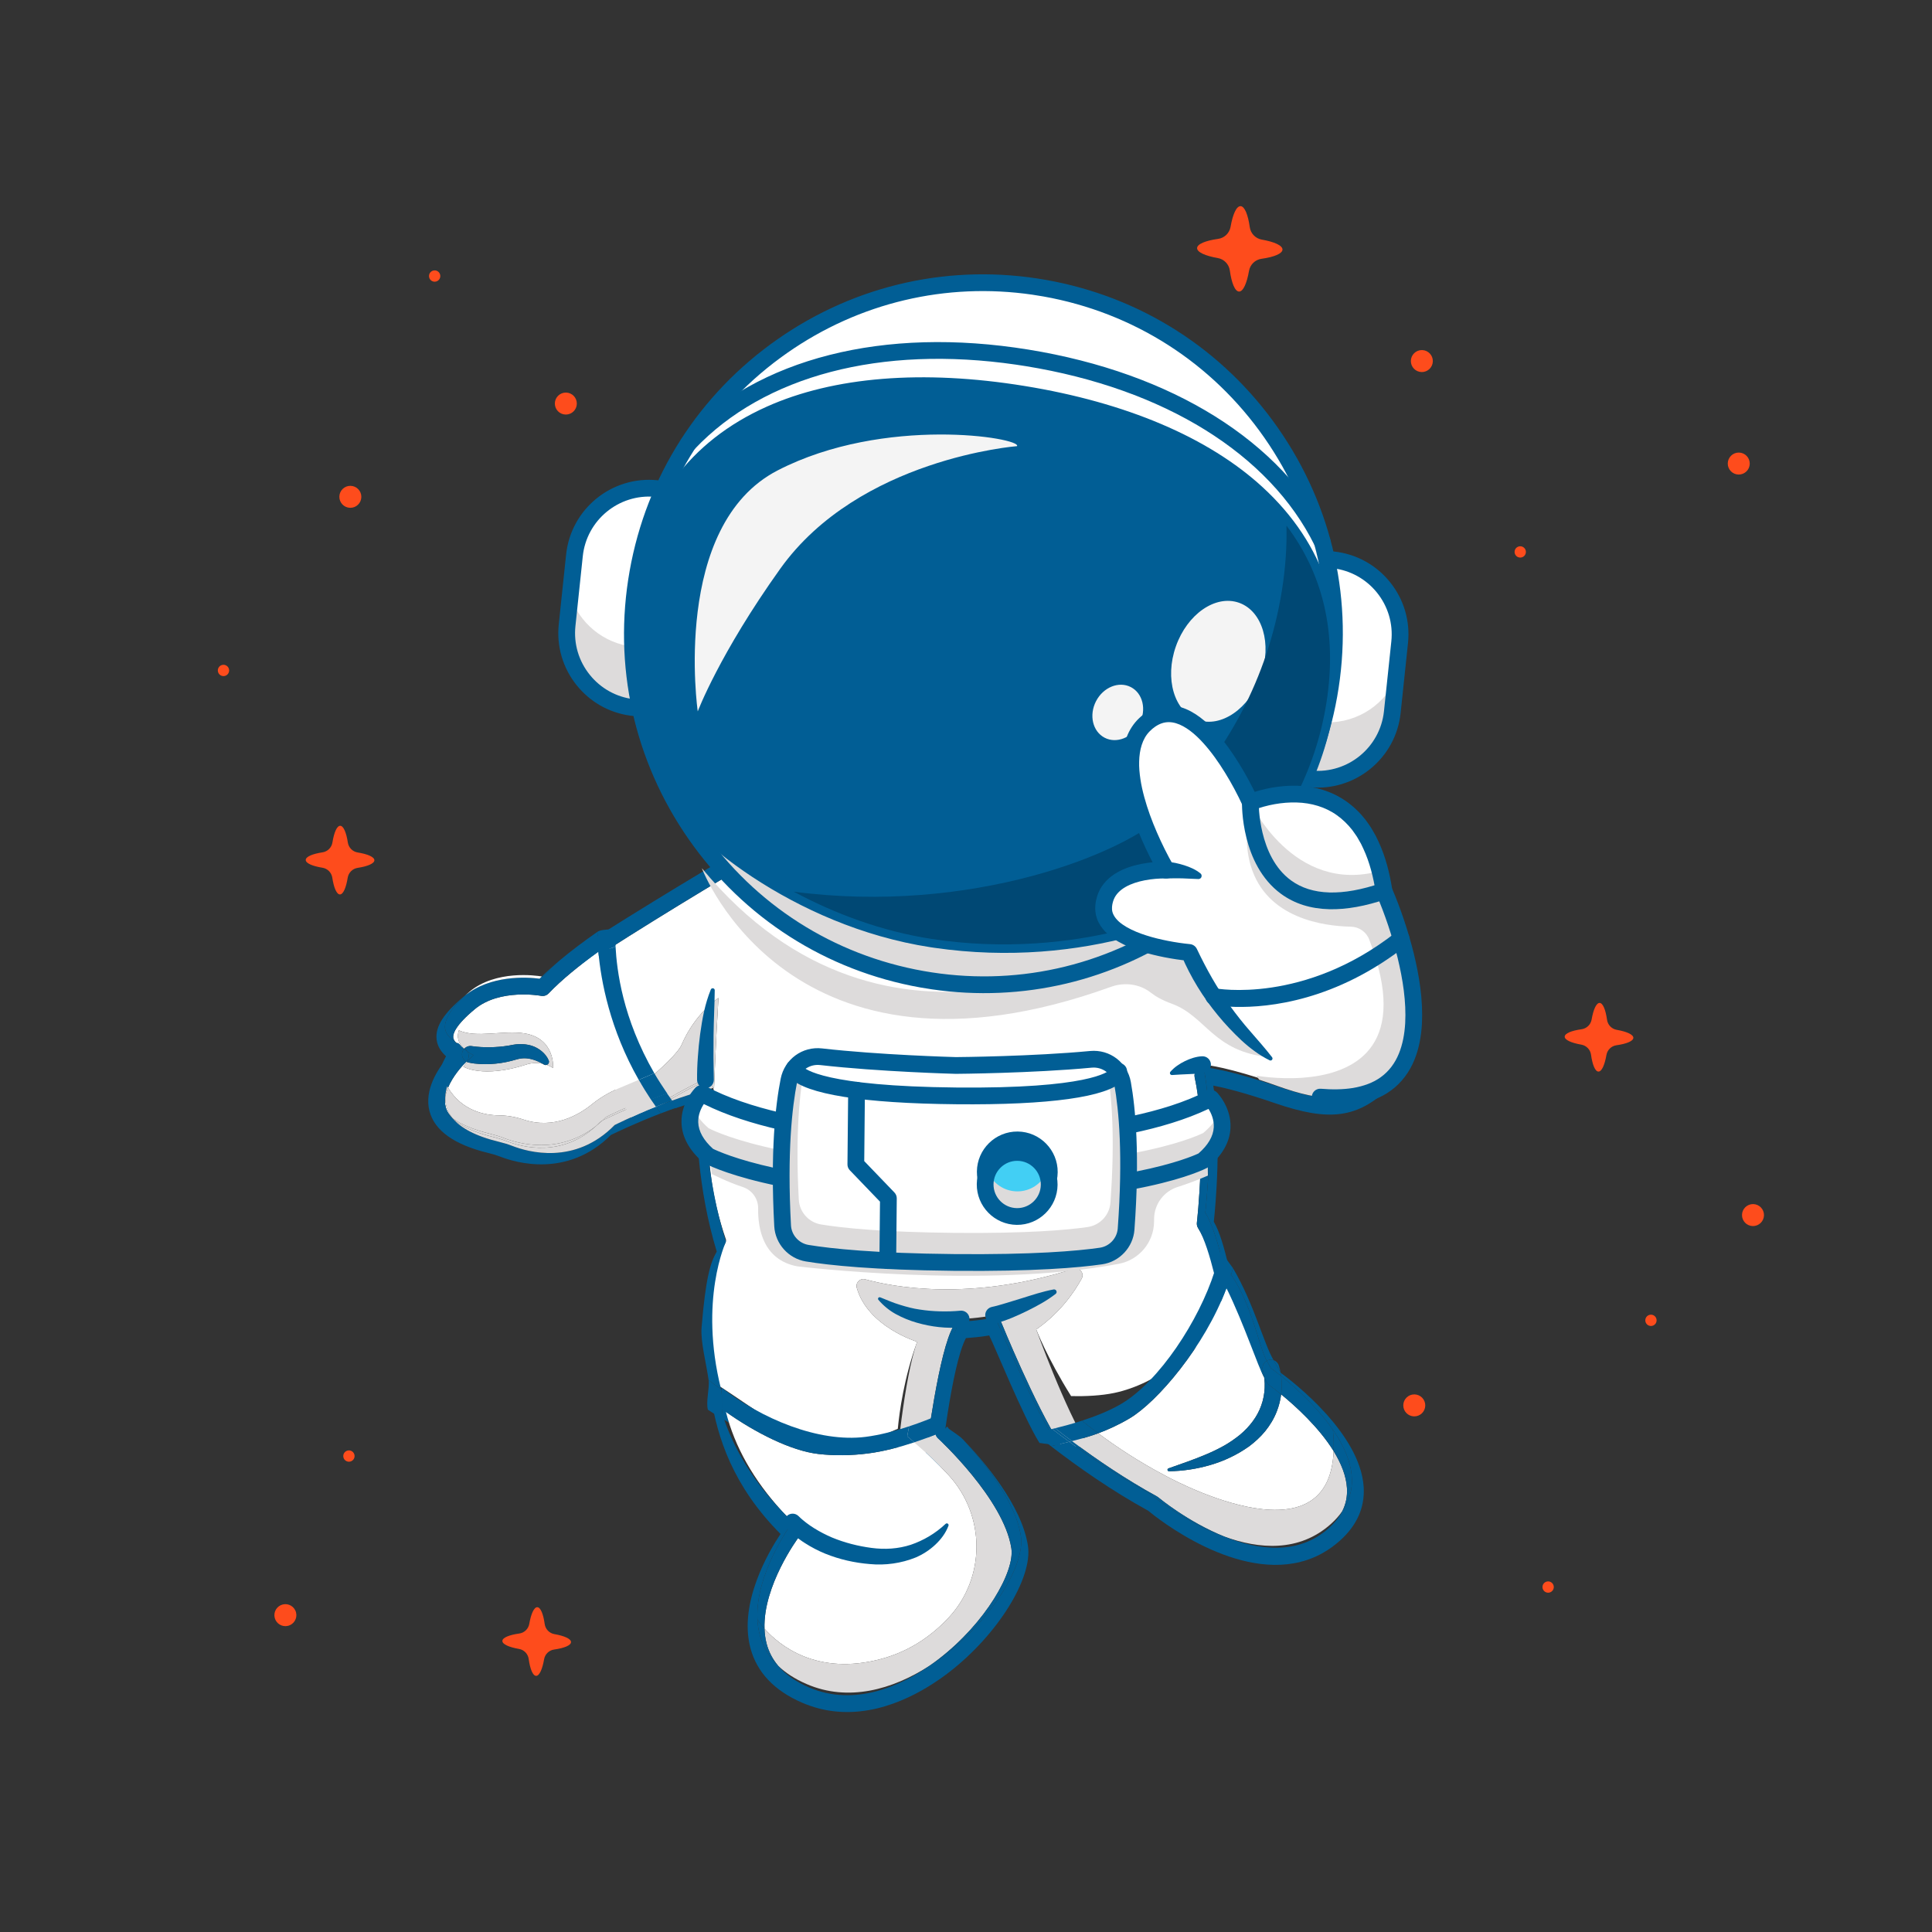 <svg xmlns="http://www.w3.org/2000/svg" viewBox="0 0 500 500" width="500" height="500"
  preserveAspectRatio="xMidYMid meet" style="width: 100%; height: 100%; transform: translate3d(0px, 0px, 0px);">
  <rect x="0" y="0" width="500" height="500" fill="#333333" stroke="none"/>
  <defs>
    <clipPath id="__lottie_element_41">
      <rect width="500" height="500" x="0" y="0"></rect>
    </clipPath>
    <clipPath id="__lottie_element_61">
      <path d="M0,0 L1000,0 L1000,1000 L0,1000z"></path>
    </clipPath>
  </defs>
  <g clip-path="url(#__lottie_element_41)">
    <g clip-path="url(#__lottie_element_61)"
      transform="matrix(0.52,0,0,0.52,-9.021,-2.933)" opacity="1"
      style="display: block;">
      <g transform="matrix(0.017,-1,1,0.017,284.456,822.618)"
        opacity="1" style="display: block;">
        <g opacity="1" transform="matrix(1,0,0,1,0,0)">
          <path fill="rgb(254,76,28)" fill-opacity="1"
            d=" M17.081,0.006 C17.081,1.637 13.738,3.059 8.745,3.842 C6.224,4.237 4.237,6.224 3.842,8.745 C3.059,13.738 1.637,17.081 0.006,17.081 C-1.625,17.081 -3.047,13.738 -3.83,8.745 C-4.225,6.224 -6.212,4.238 -8.733,3.843 C-13.73,3.06 -17.081,1.637 -17.081,0.006 C-17.081,-1.634 -13.733,-3.057 -8.739,-3.835 C-6.214,-4.228 -4.225,-6.216 -3.83,-8.74 C-3.047,-13.739 -1.625,-17.081 0.006,-17.081 C1.637,-17.081 3.059,-13.738 3.842,-8.739 C4.237,-6.215 6.227,-4.228 8.751,-3.835 C13.741,-3.057 17.081,-1.634 17.081,0.006z">
          </path>
        </g>
      </g>
      <g transform="matrix(0.004,-1,1,0.004,186.592,433.711)"
        opacity="1" style="display: block;">
        <g opacity="1" transform="matrix(1,0,0,1,0,0)">
          <path fill="rgb(254,76,28)" fill-opacity="1"
            d=" M17.081,0.006 C17.081,1.637 13.738,3.059 8.745,3.842 C6.224,4.237 4.237,6.224 3.842,8.745 C3.059,13.738 1.637,17.081 0.006,17.081 C-1.625,17.081 -3.047,13.738 -3.83,8.745 C-4.225,6.224 -6.212,4.238 -8.733,3.843 C-13.73,3.06 -17.081,1.637 -17.081,0.006 C-17.081,-1.634 -13.733,-3.057 -8.739,-3.835 C-6.214,-4.228 -4.225,-6.216 -3.83,-8.74 C-3.047,-13.739 -1.625,-17.081 0.006,-17.081 C1.637,-17.081 3.059,-13.738 3.842,-8.739 C4.237,-6.215 6.227,-4.228 8.751,-3.835 C13.741,-3.057 17.081,-1.634 17.081,0.006z">
          </path>
        </g>
      </g>
      <g transform="matrix(0.017,-1,1,0.017,813.166,521.872)"
        opacity="1" style="display: block;">
        <g opacity="1" transform="matrix(1,0,0,1,0,0)">
          <path fill="rgb(254,76,28)" fill-opacity="1"
            d=" M17.081,0.006 C17.081,1.637 13.738,3.059 8.745,3.842 C6.224,4.237 4.237,6.224 3.842,8.745 C3.059,13.738 1.637,17.081 0.006,17.081 C-1.625,17.081 -3.047,13.738 -3.83,8.745 C-4.225,6.224 -6.212,4.238 -8.733,3.843 C-13.73,3.06 -17.081,1.637 -17.081,0.006 C-17.081,-1.634 -13.733,-3.057 -8.739,-3.835 C-6.214,-4.228 -4.225,-6.216 -3.83,-8.74 C-3.047,-13.739 -1.625,-17.081 0.006,-17.081 C1.637,-17.081 3.059,-13.738 3.842,-8.739 C4.237,-6.215 6.227,-4.228 8.751,-3.835 C13.741,-3.057 17.081,-1.634 17.081,0.006z">
          </path>
        </g>
      </g>
      <g transform="matrix(0.017,-1,1,0.017,634.38,129.492)"
        opacity="1" style="display: block;">
        <g opacity="1" transform="matrix(1,0,0,1,0,0)">
          <path fill="rgb(254,76,28)" fill-opacity="1"
            d=" M21.25,0.008 C21.25,2.037 17.091,3.806 10.879,4.78 C7.743,5.272 5.272,7.743 4.78,10.879 C3.806,17.091 2.037,21.25 0.008,21.25 C-2.021,21.25 -3.791,17.091 -4.765,10.879 C-5.257,7.742 -7.727,5.272 -10.864,4.78 C-17.081,3.806 -21.25,2.037 -21.25,0.008 C-21.25,-2.032 -17.084,-3.804 -10.872,-4.771 C-7.731,-5.26 -5.256,-7.733 -4.764,-10.873 C-3.79,-17.092 -2.021,-21.25 0.008,-21.25 C2.037,-21.25 3.806,-17.091 4.78,-10.872 C5.272,-7.732 7.747,-5.26 10.887,-4.771 C17.095,-3.804 21.25,-2.032 21.25,0.008z">
          </path>
        </g>
      </g>
      <g transform="matrix(0.017,-1,1,0.017,882.709,236.351)"
        opacity="1" style="display: block;">
        <g opacity="1" transform="matrix(1,0,0,1,0,0)">
          <path fill="rgb(254,76,28)" fill-opacity="1"
            d=" M5.469,0 C5.469,3.02 3.02,5.469 0,5.469 C-3.02,5.469 -5.469,3.02 -5.469,0 C-5.469,-3.02 -3.02,-5.469 0,-5.469 C3.02,-5.469 5.469,-3.02 5.469,0z">
          </path>
        </g>
      </g>
      <g transform="matrix(0.017,-1,1,0.017,889.796,610.373)"
        opacity="1" style="display: block;">
        <g opacity="1" transform="matrix(1,0,0,1,0,0)">
          <path fill="rgb(254,76,28)" fill-opacity="1"
            d=" M5.469,0 C5.469,3.02 3.02,5.469 0,5.469 C-3.02,5.469 -5.469,3.02 -5.469,0 C-5.469,-3.02 -3.02,-5.469 0,-5.469 C3.02,-5.469 5.469,-3.02 5.469,0z">
          </path>
        </g>
      </g>
      <g transform="matrix(0.017,-1,1,0.017,721.22,705.089)"
        opacity="1" style="display: block;">
        <g opacity="1" transform="matrix(1,0,0,1,0,0)">
          <path fill="rgb(254,76,28)" fill-opacity="1"
            d=" M5.469,0 C5.469,3.02 3.02,5.469 0,5.469 C-3.02,5.469 -5.469,3.02 -5.469,0 C-5.469,-3.02 -3.02,-5.469 0,-5.469 C3.02,-5.469 5.469,-3.02 5.469,0z">
          </path>
        </g>
      </g>
      <g transform="matrix(0.017,-1,1,0.017,191.712,252.903)"
        opacity="1" style="display: block;">
        <g opacity="1" transform="matrix(1,0,0,1,0,0)">
          <path fill="rgb(254,76,28)" fill-opacity="1"
            d=" M5.469,0 C5.469,3.02 3.02,5.469 0,5.469 C-3.02,5.469 -5.469,3.02 -5.469,0 C-5.469,-3.02 -3.02,-5.469 0,-5.469 C3.02,-5.469 5.469,-3.02 5.469,0z">
          </path>
        </g>
      </g>
      <g transform="matrix(0.017,-1,1,0.017,724.986,185.338)"
        opacity="1" style="display: block;">
        <g opacity="1" transform="matrix(1,0,0,1,0,0)">
          <path fill="rgb(254,76,28)" fill-opacity="1"
            d=" M5.469,0 C5.469,3.02 3.02,5.469 0,5.469 C-3.02,5.469 -5.469,3.02 -5.469,0 C-5.469,-3.02 -3.02,-5.469 0,-5.469 C3.02,-5.469 5.469,-3.02 5.469,0z">
          </path>
        </g>
      </g>
      <g transform="matrix(0.017,-1,1,0.017,298.96,206.491)"
        opacity="1" style="display: block;">
        <g opacity="1" transform="matrix(1,0,0,1,0,0)">
          <path fill="rgb(254,76,28)" fill-opacity="1"
            d=" M5.469,0 C5.469,3.02 3.02,5.469 0,5.469 C-3.02,5.469 -5.469,3.02 -5.469,0 C-5.469,-3.02 -3.02,-5.469 0,-5.469 C3.02,-5.469 5.469,-3.02 5.469,0z">
          </path>
        </g>
      </g>
      <g transform="matrix(-0.237,-0.972,0.972,-0.237,159.38,809.486)"
        opacity="1" style="display: block;">
        <g opacity="1" transform="matrix(1,0,0,1,0,0)">
          <path fill="rgb(254,76,28)" fill-opacity="1"
            d=" M5.469,0 C5.469,3.02 3.02,5.469 0,5.469 C-3.02,5.469 -5.469,3.02 -5.469,0 C-5.469,-3.02 -3.02,-5.469 0,-5.469 C3.02,-5.469 5.469,-3.02 5.469,0z">
          </path>
        </g>
      </g>
      <g transform="matrix(-0.237,-0.972,0.972,-0.237,773.959,280.328)"
        opacity="1" style="display: block;">
        <g opacity="1" transform="matrix(1,0,0,1,0,0)">
          <path fill="rgb(254,76,28)" fill-opacity="1"
            d=" M2.812,0 C2.812,1.553 1.553,2.812 0,2.812 C-1.553,2.812 -2.812,1.553 -2.812,0 C-2.812,-1.553 -1.553,-2.812 0,-2.812 C1.553,-2.812 2.812,-1.553 2.812,0z">
          </path>
        </g>
      </g>
      <g transform="matrix(-0.237,-0.972,0.972,-0.237,787.84,795.499)"
        opacity="1" style="display: block;">
        <g opacity="1" transform="matrix(1,0,0,1,0,0)">
          <path fill="rgb(254,76,28)" fill-opacity="1"
            d=" M2.812,0 C2.812,1.553 1.553,2.812 0,2.812 C-1.553,2.812 -2.812,1.553 -2.812,0 C-2.812,-1.553 -1.553,-2.812 0,-2.812 C1.553,-2.812 2.812,-1.553 2.812,0z">
          </path>
        </g>
      </g>
      <g transform="matrix(-0.237,-0.972,0.972,-0.237,484.182,766.791)"
        opacity="1" style="display: block;">
        <g opacity="1" transform="matrix(1,0,0,1,0,0)">
          <path fill="rgb(254,76,28)" fill-opacity="1"
            d=" M2.812,0 C2.812,1.553 1.553,2.812 0,2.812 C-1.553,2.812 -2.812,1.553 -2.812,0 C-2.812,-1.553 -1.553,-2.812 0,-2.812 C1.553,-2.812 2.812,-1.553 2.812,0z">
          </path>
        </g>
      </g>
      <g transform="matrix(-0.237,-0.972,0.972,-0.237,233.673,143.029)"
        opacity="1" style="display: block;">
        <g opacity="1" transform="matrix(1,0,0,1,0,0)">
          <path fill="rgb(254,76,28)" fill-opacity="1"
            d=" M2.812,0 C2.812,1.553 1.553,2.812 0,2.812 C-1.553,2.812 -2.812,1.553 -2.812,0 C-2.812,-1.553 -1.553,-2.812 0,-2.812 C1.553,-2.812 2.812,-1.553 2.812,0z">
          </path>
        </g>
      </g>
      <g transform="matrix(-0.237,-0.972,0.972,-0.237,128.574,339.316)"
        opacity="1" style="display: block;">
        <g opacity="1" transform="matrix(1,0,0,1,0,0)">
          <path fill="rgb(254,76,28)" fill-opacity="1"
            d=" M2.812,0 C2.812,1.553 1.553,2.812 0,2.812 C-1.553,2.812 -2.812,1.553 -2.812,0 C-2.812,-1.553 -1.553,-2.812 0,-2.812 C1.553,-2.812 2.812,-1.553 2.812,0z">
          </path>
        </g>
      </g>
      <g transform="matrix(-0.237,-0.972,0.972,-0.237,191.008,730.308)"
        opacity="1" style="display: block;">
        <g opacity="1" transform="matrix(1,0,0,1,0,0)">
          <path fill="rgb(254,76,28)" fill-opacity="1"
            d=" M2.812,0 C2.812,1.553 1.553,2.812 0,2.812 C-1.553,2.812 -2.812,1.553 -2.812,0 C-2.812,-1.553 -1.553,-2.812 0,-2.812 C1.553,-2.812 2.812,-1.553 2.812,0z">
          </path>
        </g>
      </g>
      <g transform="matrix(-0.237,-0.972,0.972,-0.237,839.015,662.755)"
        opacity="1" style="display: block;">
        <g opacity="1" transform="matrix(1,0,0,1,0,0)">
          <path fill="rgb(254,76,28)" fill-opacity="1"
            d=" M2.812,0 C2.812,1.553 1.553,2.812 0,2.812 C-1.553,2.812 -2.812,1.553 -2.812,0 C-2.812,-1.553 -1.553,-2.812 0,-2.812 C1.553,-2.812 2.812,-1.553 2.812,0z">
          </path>
        </g>
      </g>
    </g>
    <g transform="matrix(0.52,0.005,-0.005,0.52,-5.279,-16.97)"
      opacity="1" style="display: block;">
      <g opacity="1" transform="matrix(1,0,0,1,513.46,599.064)">
        <path fill="rgb(255,255,255)" fill-opacity="1"
          d=" M185.819,-83.177 C177.106,-100.643 155.88,-124.353 104.237,-138.124 C48.316,-153.037 -30.383,-153.081 -129.67,-138.259 C-134.298,-135.896 -181.458,-106.877 -208.798,-88.34 C-208.137,-76.25 -204.757,-49.792 -188.951,-22.322 C-182.776,-25.298 -161.5,-43.439 -158.847,-49.786 C-152.169,-65.765 -140.684,-73.345 -140.684,-73.345 C-141.872,-50.307 -142.434,-28.607 -142.434,-28.607 C-142.57,-28.573 -142.707,-28.536 -142.843,-28.501 C-142.657,-27.983 -142.568,-27.429 -142.599,-26.865 C-142.621,-26.473 -150.952,4.347 -135.785,46.865 C-135.369,48.032 -137.705,51.56 -138.365,52.609 C-138.486,52.801 -141.649,62.443 -143.543,89.516 C-144.244,99.554 -142.559,109.242 -140.396,118.559 C-119.118,131.548 -93.32,153.464 -70.257,147.832 C-63.257,146.123 -55.972,143.252 -49.37,140.188 C-48.67,131.963 -46.527,114.746 -40.16,96.806 C-40.16,96.806 -64.773,89.587 -70.449,70.298 C-71.209,67.715 -68.894,65.292 -66.291,65.984 C-52.788,69.576 -14.179,76.74 37.345,59.738 C40.256,58.777 42.859,61.876 41.419,64.582 C37.79,71.398 30.863,81.685 19.04,90.106 C19.04,90.106 24.563,104.11 36.719,123.112 C43.92,123.181 51.612,122.766 58.205,121.32 C79.481,116.651 100.979,99.235 116.089,78.501 C111.417,63.939 105.691,49.395 99.086,38.862 C98.589,38.07 98.373,37.134 98.473,36.204 C98.521,35.763 103.139,-8.176 96.683,-36.072 C96.391,-37.329 96.699,-38.649 97.515,-39.648 C98.331,-40.647 99.566,-41.2 100.854,-41.177 C100.878,-41.176 100.94,-41.174 101.033,-41.169 C100.937,-41.61 100.84,-42.047 100.74,-42.481 C100.74,-42.481 108.44,-42.281 128.952,-35.981 C131.715,-35.144 134.715,-34.193 137.965,-33.106 C161.202,-25.368 173.077,-26.194 184.79,-35.144 C185.156,-35.425 185.524,-35.723 185.891,-36.02 C186.616,-36.685 187.347,-37.381 188.087,-38.109 C191.822,-41.78 196.783,-61.198 185.819,-83.177z">
        </path>
      </g>
      <g opacity="1" transform="matrix(1,0,0,1,363.655,650.093)">
        <path fill="rgb(1,94,149)" fill-opacity="1"
          d=" M-12.253,-70.51 C-11.973,-70.145 -11.783,-69.743 -11.64,-69.331 C-8.249,-70.506 -4.767,-71.631 -1.274,-72.641 C-1.396,-60.27 -0.508,-29.774 9.489,1.856 C6.328,7.44 4.105,15.049 2.301,39.694 C1.785,46.734 4.792,57.413 6.056,65.861 C8.014,67.376 10.1,68.861 12.29,70.306 C0.71,25.965 14.02,-3.111 14.02,-3.111 C3.62,-34.97 2.785,-66.394 2.907,-78.441 C-2.879,-76.807 -8.637,-74.863 -14.02,-72.87 C-13.441,-72.082 -12.855,-71.295 -12.253,-70.51z">
        </path>
      </g>
      <g opacity="1" transform="matrix(1,0,0,1,515.273,502.223)">
        <path fill="rgb(1,94,149)" fill-opacity="1"
          d=" M183.79,-0.615 C180.428,-5.89 176.152,-11.177 170.815,-16.315 C169.742,-17.349 168.611,-18.375 167.45,-19.395 C129.938,-50.175 47.51,-76.663 -133.386,-49.559 C-133.824,-49.494 -134.246,-49.359 -134.641,-49.161 C-136.527,-48.213 -182.866,-19.942 -211.183,-1.187 C-210.716,-0.351 -210.518,0.64 -210.721,1.652 C-210.739,1.739 -210.844,4.223 -210.611,8.501 C-183.271,-10.036 -136.111,-39.055 -131.483,-41.418 C-32.196,-56.24 46.503,-56.196 102.424,-41.283 C154.067,-27.512 175.292,-3.802 184.005,13.664 C194.969,35.643 190.009,55.061 186.274,58.732 C185.534,59.46 184.803,60.156 184.078,60.821 C185.766,59.457 187.464,57.939 189.19,56.235 C195.214,50.31 200.178,25.047 183.79,-0.615z">
        </path>
      </g>
      <g opacity="1" transform="matrix(1,0,0,1,368.589,569.725)">
        <path fill="rgb(221,219,219)" fill-opacity="1"
          d=" M0.763,-0.974 C0.008,-1.598 -0.931,-1.928 -1.889,-1.928 C-1.908,-1.928 -1.926,-1.924 -1.945,-1.924 C-1.976,-1.049 -2.01,0.256 -2.028,1.928 C-0.675,1.546 0.678,1.182 2.028,0.838 C1.778,0.14 1.35,-0.49 0.763,-0.974z">
        </path>
      </g>
      <g opacity="1" transform="matrix(1,0,0,1,356.612,570.072)">
        <path fill="rgb(221,219,219)" fill-opacity="1"
          d=" M9.069,-2.148 C9.387,-2.229 9.711,-2.267 10.033,-2.271 C10.062,-3.123 10.088,-3.577 10.088,-3.577 C3.26,-1.854 -19.949,13.47 -26.377,15.816 C-26.188,16.095 -26.002,16.373 -25.81,16.651 C-19.848,14.53 2.774,-0.557 9.069,-2.148z">
        </path>
      </g>
      <g opacity="1" transform="matrix(1,0,0,1,356.786,549.266)">
        <path fill="rgb(221,219,219)" fill-opacity="1"
          d=" M15.989,-23.547 C15.989,-23.547 4.505,-15.967 -2.173,0.012 C-4.826,6.359 -26.102,24.5 -32.277,27.476 C-30.527,30.518 -28.619,33.572 -26.551,36.621 C-20.123,34.275 3.086,18.952 9.914,17.229 C9.914,17.229 9.887,17.682 9.858,18.534 C9.877,18.534 9.895,18.531 9.914,18.531 C10.872,18.531 11.811,18.86 12.566,19.484 C13.153,19.968 13.581,20.599 13.831,21.297 C13.967,21.262 14.103,21.224 14.239,21.19 C14.239,21.19 14.801,-0.509 15.989,-23.547z">
        </path>
      </g>
      <g opacity="1" transform="matrix(1,0,0,1,356.867,572.512)">
        <path fill="rgb(221,219,219)" fill-opacity="1"
          d=" M8.813,-4.588 C2.518,-2.997 -20.104,12.09 -26.066,14.211 C-25.245,15.404 -8.105,3.521 -7.232,4.711 C-1.849,2.718 3.908,0.775 9.694,-0.859 C9.712,-2.531 9.746,-3.836 9.777,-4.711 C9.455,-4.707 9.131,-4.669 8.813,-4.588z">
        </path>
      </g>
      <g opacity="1" transform="matrix(1,0,0,1,342.808,574.731)">
        <path fill="rgb(1,94,149)" fill-opacity="1"
          d=" M-20.047,14.993 C-17.476,13.989 -14.782,12.98 -12.006,11.992 C-12.198,11.714 -12.384,11.435 -12.573,11.156 C-15.347,12.169 -18.027,13.199 -20.57,14.213 C-20.397,14.473 -20.222,14.733 -20.047,14.993z">
        </path>
      </g>
      <g opacity="1" transform="matrix(1,0,0,1,372.234,649.24)"></g>
      <g opacity="1" transform="matrix(1,0,0,1,499.076,698.937)">
        <path fill="rgb(221,219,219)" fill-opacity="1"
          d=" M55.803,-35.291 C57.243,-37.997 54.64,-41.096 51.729,-40.135 C0.205,-23.133 -38.404,-30.297 -51.907,-33.889 C-54.51,-34.581 -56.825,-32.159 -56.065,-29.576 C-50.389,-10.287 -25.776,-3.067 -25.776,-3.067 C-32.143,14.873 -35.698,59.063 -36.398,67.288 C-30.971,64.77 -26.015,62.125 -22.057,59.881 C-20.342,48.679 -14.982,1.233 -7.664,-11.228 C-7.053,-12.271 -6.022,-12.986 -4.85,-13.209 C-4.596,-13.679 -4.339,-14.144 -4.076,-14.592 C-4.076,-14.592 5.562,-15.13 12.262,-16.73 C12.262,-16.73 12.508,-16.247 12.981,-15.353 C14.242,-15.133 15.371,-14.348 15.98,-13.153 C16.115,-12.887 33.022,27.779 46.265,47.873 C50.274,48.208 55.068,48.492 60.108,48.54 C47.952,29.538 33.424,-9.767 33.424,-9.767 C45.247,-18.188 52.174,-28.475 55.803,-35.291z">
        </path>
      </g>
      <g opacity="1" transform="matrix(1,0,0,1,486.329,708.786)">
        <path fill="rgb(1,94,149)" fill-opacity="1"
          d=" M5.083,-21.077 C-2.235,-8.616 -7.595,38.83 -9.31,50.032 C-7.938,49.254 -6.689,48.526 -5.581,47.868 C-4.214,38.232 0.854,-10.026 7.898,-23.058 C6.726,-22.835 5.694,-22.12 5.083,-21.077z">
        </path>
      </g>
      <g opacity="1" transform="matrix(1,0,0,1,369.305,735.486)">
        <path fill="rgb(1,94,149)" fill-opacity="1"
          d=" M7.992,-0.02 C8.927,0.515 9.875,1.045 10.833,1.569 C9.386,-2.279 10.951,-8.951 10.025,-12.936 C8.871,-13.641 7.744,-14.358 6.64,-15.086 C7.699,-11.033 6.304,-4.169 7.992,-0.02z">
        </path>
      </g>
      <g opacity="1" transform="matrix(1,0,0,1,364.768,732.468)">
        <path fill="rgb(1,94,149)" fill-opacity="1"
          d=" M11.177,-12.069 C8.987,-13.514 6.901,-14.999 4.943,-16.514 C5.524,-12.626 3.605,-5.87 4.724,-1.778 C7.191,-0.164 9.804,1.436 12.529,2.997 C10.841,-1.152 12.236,-8.016 11.177,-12.069z">
        </path>
      </g>
      <g opacity="1" transform="matrix(1,0,0,1,481.295,735.739)">
        <path fill="rgb(1,94,149)" fill-opacity="1"
          d=" M-5.336,30.969 C-5.412,31.684 -5.297,32.391 -5.026,33.031 C-2.174,31.506 0.38,30.057 2.535,28.792 C0.224,26.97 -1.194,25.942 -1.194,25.942 C-1.194,25.942 -0.99,24.036 -0.547,20.916 C-1.655,21.574 -2.904,22.301 -4.276,23.079 C-4.963,27.563 -5.293,30.568 -5.336,30.969z">
        </path>
      </g>
      <g opacity="1" transform="matrix(1,0,0,1,656.775,564.565)"></g>
      <g opacity="1" transform="matrix(1,0,0,1,503.142,683.968)"></g>
      <g opacity="1" transform="matrix(1,0,0,1,488.276,473.765)">
        <path fill="rgb(255,255,255)" fill-opacity="1"
          d=" M-106.39,-21.102 C74.507,-48.206 156.934,-21.717 194.446,9.063 C183.311,-0.723 168.073,-9.828 147.437,-17.095 C133.386,-22.058 116.849,-26.157 97.424,-29.045 C49.361,-36.182 -16.376,-35.846 -105.776,-22.458 C-105.776,-22.458 -110.157,-19.44 -107.645,-20.704 C-107.25,-20.902 -106.827,-21.037 -106.39,-21.102z">
        </path>
      </g>
      <g opacity="1" transform="matrix(1,0,0,1,488.686,740.389)">
        <path fill="rgb(221,219,219)" fill-opacity="1"
          d=" M-4.134,24.713 C-4.141,24.763 -4.148,24.82 -4.154,24.869 C-2.837,25.874 -2.601,25.935 -4.134,24.713z">
        </path>
      </g>
      <g opacity="1" transform="matrix(1,0,0,1,664.412,577.16)">
        <path fill="rgb(1,94,149)" fill-opacity="1"
          d=" M42.323,-64.994 C37.766,-74.129 30.352,-84.452 18.31,-94.332 C19.471,-93.312 20.602,-92.287 21.675,-91.253 C27.012,-86.115 31.288,-80.828 34.65,-75.553 C51.038,-49.891 46.074,-24.628 40.05,-18.703 C38.324,-16.999 36.626,-15.48 34.938,-14.116 C23.712,-3.823 13.806,-1.199 -11.662,-9.686 C-37.66,-18.353 -48.406,-19.188 -49.919,-19.265 C-43.668,9.68 -48.337,53.085 -48.337,53.085 C-41.417,64.123 -37.234,88.67 -32.432,103.722 C-31.848,102.822 -31.281,101.917 -30.722,101.01 C-34.994,88.587 -38.288,67.084 -44.049,57.569 C-43.324,50.093 -40.427,16.016 -44.975,-10.191 C-39.571,-9.206 -29.79,-6.945 -14.297,-1.78 C13.198,7.386 27.118,5.321 42.977,-10.261 C50.286,-17.445 54.259,-41.068 42.323,-64.994z">
        </path>
      </g>
      <g opacity="1" transform="matrix(1,0,0,1,508.182,710.823)">
        <path fill="rgb(1,94,149)" fill-opacity="1"
          d=" M3.875,-27.239 C3.327,-27.334 2.757,-27.335 2.19,-27.198 C-4.054,-25.7 -13.317,-25.169 -13.41,-25.164 C-13.595,-25.154 -13.776,-25.129 -13.956,-25.095 C-23.28,-7.844 -28.082,50.858 -28.082,50.858 C-28.082,50.858 -26.372,52.095 -23.63,54.28 C-22.64,46.709 -17.746,-3.337 -10.627,-17.005 C-7.94,-17.216 -3.342,-17.656 0.943,-18.432 C3.498,-13.689 18.245,21.935 26.463,34.799 C27.368,34.934 30.814,35.416 35.674,35.857 C23.369,17.507 6.239,-22.762 3.875,-27.239z">
        </path>
      </g>
      <g opacity="1" transform="matrix(1,0,0,1,621.886,617.726)">
        <path fill="rgb(1,94,149)" fill-opacity="1"
          d=" M-10.911,-58.31 C-11.727,-57.311 -12.035,-55.991 -11.743,-54.734 C-5.287,-26.838 -9.905,17.101 -9.953,17.542 C-10.053,18.472 -9.837,19.408 -9.34,20.2 C-2.735,30.733 1.234,54.667 5.906,69.229 C7.361,67.232 8.764,65.207 10.095,63.156 C5.293,48.104 1.109,23.557 -5.811,12.519 C-5.811,12.519 -1.142,-30.886 -7.393,-59.831 C-7.486,-59.836 -7.548,-59.839 -7.572,-59.839 C-8.86,-59.862 -10.095,-59.309 -10.911,-58.31z">
        </path>
      </g>
      <g opacity="1" transform="matrix(1,0,0,1,524.196,702.547)">
        <path fill="rgb(1,94,149)" fill-opacity="1"
          d=" M-9.141,-16.763 C-9.75,-17.958 -10.879,-18.742 -12.14,-18.962 C-9.776,-14.485 7.355,25.784 19.66,44.134 C20.142,44.178 20.637,44.222 21.145,44.264 C7.902,24.17 -9.006,-16.497 -9.141,-16.763z">
        </path>
      </g>
      <g opacity="1" transform="matrix(1,0,0,1,505.582,506.891)">
        <g opacity="1" transform="matrix(1,0,0,1,0,0)">
          <path fill="rgb(221,219,219)" fill-opacity="1"
            d=" M-141.695,-45.67 C-141.695,-45.67 -96.675,70.606 62.511,11.411 C69.211,8.919 76.813,9.824 82.453,14.215 C84.751,16.004 88.075,17.859 92.878,19.554 C109.954,25.581 113.57,43.259 141.695,45.67 C141.695,45.67 112.042,19.172 100.746,-6.16 C100.746,-6.16 85.445,-7.366 73.793,-12.187 C73.793,-12.187 -47.005,66.696 -141.695,-45.67z">
          </path>
        </g>
      </g>
      <g opacity="1" transform="matrix(1,0,0,1,492.822,630.693)">
        <g opacity="1" transform="matrix(1,0,0,1,0,0)">
          <path fill="rgb(221,219,219)" fill-opacity="1"
            d=" M-122.482,-17.328 C-122.482,-17.328 -114.872,-13.48 -107.011,-10.982 C-102.403,-9.517 -99.267,-5.233 -99.293,-0.398 C-99.347,9.607 -96.593,25.128 -79.585,28.208 C-79.585,28.208 13.804,38.712 80.429,25.424 C90.522,23.411 97.803,14.578 97.803,4.286 C97.803,4.286 97.803,2.862 97.803,2.862 C97.803,-4.391 102.451,-10.819 109.338,-13.092 C113.745,-14.546 119.006,-16.484 124.369,-18.918 C124.369,-18.918 124.075,-32.149 124.075,-32.149 C124.075,-32.149 32.477,8.213 -124.369,-30.138 C-124.369,-30.138 -122.482,-17.328 -122.482,-17.328z">
          </path>
        </g>
      </g>
      <g opacity="1" transform="matrix(1,0,0,1,366.699,545.815)">
        <g opacity="1" transform="matrix(1,0,0,1,0,0)">
          <path fill="rgb(1,94,149)" fill-opacity="1"
            d=" M-4.167,20.81 C-4.242,16.917 -4.138,13.167 -3.89,9.36 C-3.675,5.567 -3.326,1.781 -2.866,-1.993 C-2.385,-5.764 -1.815,-9.531 -1.03,-13.261 C-0.238,-16.99 0.83,-20.682 2.233,-24.254 C2.438,-24.775 3.027,-25.031 3.548,-24.826 C3.947,-24.67 4.19,-24.288 4.191,-23.884 C4.191,-23.884 4.19,-23.862 4.19,-23.862 C4.185,-20.079 4.089,-16.371 4.002,-12.663 C3.937,-8.954 3.801,-5.264 3.822,-1.561 C3.81,2.138 3.836,5.834 3.887,9.528 C3.887,9.528 4.162,20.539 4.162,20.539 C4.162,20.539 4.164,20.626 4.164,20.626 C4.221,22.926 2.403,24.839 0.103,24.896 C-2.197,24.953 -4.11,23.134 -4.167,20.834 C-4.167,20.834 -4.167,20.81 -4.167,20.81z">
          </path>
        </g>
      </g>
      <g opacity="1" transform="matrix(1,0,0,1,607.979,557.168)">
        <g opacity="1" transform="matrix(1,0,0,1,0,0)">
          <path fill="rgb(1,94,149)" fill-opacity="1"
            d=" M6.601,3.56 C5.529,3.779 4.174,3.901 2.925,3.997 C1.646,4.084 0.356,4.164 -0.956,4.217 C-0.956,4.217 -4.932,4.444 -4.932,4.444 C-4.932,4.444 -9.093,4.737 -9.093,4.737 C-9.093,4.737 -9.138,4.74 -9.138,4.74 C-9.676,4.778 -10.143,4.372 -10.181,3.834 C-10.2,3.566 -10.108,3.314 -9.945,3.125 C-8.951,1.979 -7.819,0.933 -6.596,0.064 C-5.378,-0.823 -4.083,-1.595 -2.749,-2.255 C-1.417,-2.931 -0.034,-3.483 1.378,-3.923 C2.823,-4.348 4.179,-4.666 5.835,-4.739 C8.135,-4.839 10.08,-3.055 10.18,-0.756 C10.27,1.32 8.826,3.108 6.852,3.509 C6.852,3.509 6.601,3.56 6.601,3.56z">
          </path>
        </g>
      </g>
      <g opacity="1" transform="matrix(1,0,0,1,524.759,677.773)">
        <g opacity="1" transform="matrix(1,0,0,1,0,0)">
          <path fill="rgb(1,94,149)" fill-opacity="1"
            d=" M-14.131,0.325 C-14.131,0.325 -12.606,-0.053 -12.606,-0.053 C-12.009,-0.209 -11.397,-0.376 -10.781,-0.562 C-10.781,-0.562 -7.039,-1.696 -7.039,-1.696 C-4.521,-2.474 -1.98,-3.283 0.565,-4.112 C5.669,-5.748 10.754,-7.529 16.201,-8.597 C16.201,-8.597 16.21,-8.599 16.21,-8.599 C16.89,-8.733 17.549,-8.289 17.683,-7.609 C17.777,-7.131 17.584,-6.663 17.226,-6.381 C15.035,-4.661 12.748,-3.127 10.39,-1.729 C8.036,-0.322 5.607,0.939 3.165,2.197 C0.71,3.426 -1.778,4.607 -4.337,5.693 C-5.624,6.222 -6.911,6.76 -8.258,7.219 C-8.925,7.458 -9.606,7.685 -10.307,7.908 C-10.654,8.018 -11.01,8.132 -11.386,8.227 C-11.386,8.227 -11.965,8.374 -11.965,8.374 C-11.965,8.374 -12.282,8.448 -12.282,8.448 C-12.282,8.448 -12.709,8.536 -12.709,8.536 C-14.958,8.999 -17.157,7.552 -17.62,5.303 C-18.071,3.112 -16.708,0.968 -14.558,0.431 C-14.558,0.431 -14.131,0.325 -14.131,0.325z">
          </path>
        </g>
      </g>
      <g opacity="1" transform="matrix(1,0,0,1,476.437,681.313)">
        <g opacity="1" transform="matrix(1,0,0,1,0,0)">
          <path fill="rgb(1,94,149)" fill-opacity="1"
            d=" M19.1,7.166 C17.993,7.287 17.107,7.365 16.132,7.392 C15.179,7.428 14.232,7.439 13.289,7.432 C11.401,7.439 9.523,7.313 7.651,7.145 C3.91,6.779 0.201,6.077 -3.423,5.064 C-7.045,4.066 -10.579,2.657 -13.89,0.882 C-17.208,-0.887 -20.18,-3.329 -22.618,-6.125 C-22.905,-6.454 -22.87,-6.953 -22.541,-7.24 C-22.312,-7.439 -22.003,-7.483 -21.738,-7.382 C-21.738,-7.382 -21.685,-7.361 -21.685,-7.361 C-18.301,-6.052 -15.187,-4.697 -11.89,-3.76 C-8.632,-2.783 -5.366,-1.914 -1.996,-1.488 C1.351,-1.004 4.729,-0.744 8.107,-0.691 C9.796,-0.67 11.484,-0.691 13.162,-0.748 C14.002,-0.777 14.837,-0.823 15.665,-0.89 C16.47,-0.959 17.361,-1.018 18.026,-1.098 C18.026,-1.098 18.151,-1.113 18.151,-1.113 C20.436,-1.386 22.51,0.244 22.783,2.529 C23.056,4.814 21.424,6.888 19.139,7.161 C19.139,7.161 19.1,7.166 19.1,7.166z">
          </path>
        </g>
      </g>
      <g opacity="1" transform="matrix(1,0,0,1,0,0)">
        <g opacity="1" transform="matrix(1,0,0,1,491.593,597.717)">
          <g opacity="1" transform="matrix(1,0,0,1,0,0)">
            <path fill="rgb(255,255,255)" fill-opacity="1"
              d=" M0,24.397 C90.192,24.397 123.14,6.587 123.14,6.587 C141.74,-9.437 126.772,-24.397 126.772,-24.397 C82.174,-0.826 0,-2.79 0,-2.79 C0,-2.79 -82.174,-0.826 -126.772,-24.397 C-126.772,-24.397 -141.74,-9.437 -123.14,6.587 C-123.14,6.587 -90.192,24.397 0,24.397z">
            </path>
          </g>
        </g>
        <g opacity="1" transform="matrix(1,0,0,1,491.593,601.157)">
          <g opacity="1" transform="matrix(1,0,0,1,0,0)">
            <path fill="rgb(221,219,219)" fill-opacity="1"
              d=" M123.14,-10.602 C123.14,-10.602 90.192,7.208 0,7.208 C-90.193,7.208 -123.14,-10.602 -123.14,-10.602 C-127.267,-14.157 -129.735,-17.659 -131.087,-20.958 C-133.419,-15.091 -133.937,-6.154 -123.14,3.148 C-123.14,3.148 -90.193,20.958 0,20.958 C90.192,20.958 123.14,3.148 123.14,3.148 C133.937,-6.154 133.419,-15.091 131.087,-20.958 C129.735,-17.659 127.267,-14.157 123.14,-10.602z">
            </path>
          </g>
        </g>
        <g opacity="1" transform="matrix(1,0,0,1,491.594,597.717)">
          <g opacity="1" transform="matrix(1,0,0,1,0,0)">
            <path fill="rgb(1,94,149)" fill-opacity="1"
              d=" M-0.001,28.564 C-90.21,28.564 -123.738,11.001 -125.121,10.254 C-125.385,10.111 -125.633,9.94 -125.86,9.745 C-132.739,3.82 -136.358,-2.753 -136.618,-9.788 C-136.994,-19.95 -130.015,-27.047 -129.717,-27.344 C-128.424,-28.637 -126.442,-28.936 -124.825,-28.081 C-81.713,-5.295 -0.918,-6.937 -0.099,-6.954 C-0.033,-6.956 0.032,-6.956 0.098,-6.954 C0.916,-6.936 81.715,-5.295 124.825,-28.081 C126.441,-28.936 128.423,-28.637 129.717,-27.344 C130.015,-27.047 136.994,-19.95 136.618,-9.788 C136.357,-2.753 132.738,3.82 125.859,9.745 C125.632,9.94 125.384,10.111 125.12,10.254 C123.737,11.001 90.209,28.564 -0.001,28.564z M-120.798,3.102 C-116.986,4.943 -82.782,20.232 -0.001,20.232 C82.721,20.232 116.936,4.964 120.798,3.1 C125.576,-1.126 128.094,-5.537 128.287,-10.018 C128.451,-13.817 126.908,-17.07 125.59,-19.127 C80.442,2.832 4.508,1.474 -0.001,1.378 C-4.518,1.481 -80.442,2.831 -125.591,-19.127 C-126.907,-17.074 -128.451,-13.819 -128.287,-10.017 C-128.095,-5.537 -125.576,-1.124 -120.798,3.102z">
            </path>
          </g>
        </g>
      </g>
      <g opacity="1" transform="matrix(1,0,0,1,0,0)">
        <g opacity="1" transform="matrix(1,0,0,1,0,0)">
          <g opacity="1" transform="matrix(1,0,0,1,491.269,605.313)">
            <g opacity="1" transform="matrix(1,0,0,1,0,0)">
              <path fill="rgb(255,255,255)" fill-opacity="1"
                d=" M-0.324,50.909 C39.354,50.909 61.456,48.802 73.102,47 C79.881,45.951 85.036,40.337 85.472,33.491 C87.814,-3.262 85.459,-26.148 83.04,-38.953 C81.621,-46.461 74.708,-51.623 67.108,-50.829 C37.524,-47.739 0,-47.127 0,-47.127 C0,-47.127 -37.524,-47.739 -67.108,-50.829 C-74.708,-51.623 -81.621,-46.461 -83.04,-38.953 C-85.459,-26.148 -87.814,-3.262 -85.472,33.491 C-85.036,40.337 -79.881,45.951 -73.102,47 C-61.456,48.802 -39.354,50.909 0.324,50.909">
              </path>
            </g>
          </g>
          <g opacity="1" transform="matrix(1,0,0,1,0,0)">
            <g opacity="1" transform="matrix(1,0,0,1,491.27,656.222)">
              <g opacity="1" transform="matrix(1,0,0,1,0,0)">
                <path fill="rgb(55,26,69)" fill-opacity="1"
                  d=" M0.324,0 C0.215,0 0.109,0 0,0 C-0.109,0 -0.215,0 -0.324,0 C-0.324,0 0.324,0 0.324,0z">
                </path>
              </g>
            </g>
            <g opacity="1" transform="matrix(1,0,0,1,491.269,605.726)">
              <g opacity="1" transform="matrix(1,0,0,1,0,0)">
                <path fill="rgb(221,219,219)" fill-opacity="1"
                  d=" M83.04,-39.366 C82.035,-44.687 78.265,-48.816 73.452,-50.495 C74.357,-49.089 75.013,-47.493 75.341,-45.755 C77.536,-34.137 79.673,-13.372 77.548,19.973 C77.152,26.184 72.475,31.277 66.324,32.229 C55.787,33.859 35.812,35.764 0,35.775 C0.099,35.775 0.195,35.776 0.294,35.776 C0.294,35.776 -0.294,35.776 -0.294,35.776 C-0.195,35.776 -0.099,35.775 0,35.775 C-35.812,35.764 -55.787,33.859 -66.324,32.229 C-72.475,31.277 -77.152,26.184 -77.548,19.973 C-79.673,-13.372 -77.536,-34.137 -75.341,-45.755 C-75.013,-47.493 -74.357,-49.089 -73.452,-50.495 C-78.265,-48.815 -82.035,-44.687 -83.04,-39.366 C-85.459,-26.561 -87.814,-3.675 -85.472,33.078 C-85.036,39.924 -79.881,45.538 -73.102,46.587 C-61.488,48.384 -39.472,50.483 0,50.495 C39.472,50.483 61.488,48.384 73.102,46.587 C79.881,45.538 85.036,39.924 85.472,33.078 C87.814,-3.675 85.459,-26.561 83.04,-39.366z">
                </path>
              </g>
            </g>
          </g>
          <g opacity="1" transform="matrix(1,0,0,1,491.593,566.828)">
            <g opacity="1" transform="matrix(1,0,0,1,0,0)">
              <path fill="rgb(1,94,149)" fill-opacity="1"
                d=" M0,10.658 C-46.384,10.658 -74.976,6.385 -82.681,-1.7 C-84.71,-3.829 -84.935,-5.741 -84.889,-6.691 C-84.78,-8.991 -82.806,-10.777 -80.527,-10.652 C-78.635,-10.562 -77.099,-9.223 -76.677,-7.471 C-75.542,-6.166 -65.624,2.326 0,2.326 C65.625,2.326 75.542,-6.165 76.676,-7.471 C77.1,-9.223 78.635,-10.562 80.527,-10.652 C82.816,-10.778 84.778,-8.991 84.889,-6.691 C84.935,-5.741 84.71,-3.829 82.682,-1.7 C74.977,6.385 46.385,10.658 0,10.658z M76.565,-6.295 C76.565,-6.294 76.565,-6.291 76.566,-6.29 C76.565,-6.291 76.565,-6.294 76.565,-6.295z M-76.565,-6.296 C-76.565,-6.294 -76.565,-6.291 -76.566,-6.29 C-76.565,-6.292 -76.565,-6.294 -76.565,-6.296z M76.565,-6.301 C76.565,-6.3 76.565,-6.299 76.565,-6.299 C76.565,-6.299 76.565,-6.3 76.565,-6.301z M-76.565,-6.302 C-76.565,-6.301 -76.565,-6.3 -76.565,-6.299 C-76.565,-6.3 -76.565,-6.301 -76.565,-6.302z M76.565,-6.306 C76.565,-6.306 76.565,-6.305 76.565,-6.305 C76.565,-6.305 76.565,-6.306 76.565,-6.306z M-76.565,-6.307 C-76.565,-6.306 -76.565,-6.306 -76.565,-6.305 C-76.565,-6.306 -76.565,-6.306 -76.565,-6.307z">
              </path>
            </g>
          </g>
          <g opacity="1" transform="matrix(1,0,0,1,450.121,613.312)">
            <g opacity="1" transform="matrix(1,0,0,1,0,0)">
              <path fill="rgb(1,94,149)" fill-opacity="1"
                d=" M8.182,46.494 C5.881,46.494 4.016,44.629 4.016,42.328 C4.016,42.328 4.016,13.005 4.016,13.005 C4.016,13.005 -11.158,-2.477 -11.158,-2.477 C-11.921,-3.256 -12.348,-4.303 -12.348,-5.393 C-12.348,-5.393 -12.348,-42.328 -12.348,-42.328 C-12.348,-44.629 -10.483,-46.494 -8.182,-46.494 C-5.881,-46.494 -4.016,-44.629 -4.016,-42.328 C-4.016,-42.328 -4.016,-7.095 -4.016,-7.095 C-4.016,-7.095 11.158,8.387 11.158,8.387 C11.921,9.166 12.348,10.214 12.348,11.304 C12.348,11.304 12.348,42.328 12.348,42.328 C12.348,44.629 10.483,46.494 8.182,46.494z">
              </path>
            </g>
          </g>
          <g opacity="1" transform="matrix(1,0,0,1,491.269,605.312)">
            <g opacity="1" transform="matrix(1,0,0,1,0,0)">
              <path fill="rgb(1,94,149)" fill-opacity="1"
                d=" M0.324,55.076 C0.109,55.076 -0.108,55.076 -0.323,55.076 C-0.338,55.076 -0.351,55.076 -0.366,55.076 C-40.005,55.052 -62.136,52.915 -73.739,51.119 C-82.393,49.781 -89.076,42.48 -89.631,33.758 C-92.004,-3.498 -89.584,-26.767 -87.135,-39.726 C-85.299,-49.445 -76.519,-55.995 -66.675,-54.971 C-38.208,-51.997 -1.814,-51.325 0,-51.293 C1.814,-51.325 38.207,-51.997 66.675,-54.971 C76.51,-55.994 85.298,-49.445 87.134,-39.726 C89.583,-26.765 92.004,-3.494 89.631,33.758 C89.073,42.48 82.39,49.781 73.739,51.119 C62.136,52.915 40.005,55.052 0.366,55.076 C0.351,55.076 0.339,55.076 0.324,55.076z M-68.667,-46.741 C-73.678,-46.741 -77.991,-43.224 -78.946,-38.178 C-81.306,-25.689 -83.632,-3.164 -81.313,33.228 C-81.005,38.078 -77.283,42.138 -72.464,42.884 C-61.115,44.639 -39.336,46.732 0,46.744 C39.336,46.732 61.116,44.639 72.465,42.884 C77.283,42.138 81.005,38.078 81.315,33.228 C83.632,-3.16 81.305,-25.688 78.945,-38.178 C77.921,-43.599 73.007,-47.264 67.542,-46.683 C38.115,-43.611 0.445,-42.965 0.068,-42.959 C0.022,-42.959 -0.022,-42.959 -0.068,-42.959 C-0.445,-42.965 -38.115,-43.611 -67.541,-46.683 C-67.919,-46.722 -68.296,-46.741 -68.667,-46.741z">
              </path>
            </g>
          </g>
        </g>
        <g opacity="1" transform="matrix(1,0,0,1,0,0)">
          <g opacity="1" transform="matrix(1,0,0,1,522.322,610.865)">
            <g opacity="1" transform="matrix(1,0,0,1,0,0)">
              <path fill="rgb(1,94,149)" fill-opacity="1"
                d=" M0,20.104 C-11.085,20.104 -20.104,11.085 -20.104,0 C-20.104,-11.085 -11.085,-20.104 0,-20.104 C11.085,-20.104 20.104,-11.085 20.104,0 C20.104,11.085 11.085,20.104 0,20.104z M0,-11.771 C-6.49,-11.771 -11.771,-6.49 -11.771,0 C-11.771,6.49 -6.49,11.771 0,11.771 C6.49,11.771 11.771,6.49 11.771,0 C11.771,-6.49 6.49,-11.771 0,-11.771z">
              </path>
            </g>
          </g>
          <g opacity="1" transform="matrix(1,0,0,1,522.321,617.115)">
            <g opacity="1" transform="matrix(1,0,0,1,0,0)">
              <path fill="rgb(66,207,244)" fill-opacity="1"
                d=" M15.938,0 C15.938,8.802 8.802,15.938 0,15.938 C-8.802,15.938 -15.938,8.802 -15.938,0 C-15.938,-8.802 -8.802,-15.938 0,-15.938 C8.802,-15.938 15.938,-8.802 15.938,0z">
              </path>
            </g>
          </g>
          <g opacity="1" transform="matrix(1,0,0,1,522.321,621.958)">
            <g opacity="1" transform="matrix(1,0,0,1,0,0)">
              <path fill="rgb(221,219,219)" fill-opacity="1"
                d=" M0,-1.406 C-6.583,-1.406 -12.232,-5.399 -14.663,-11.094 C-15.482,-9.175 -15.938,-7.063 -15.938,-4.844 C-15.938,3.958 -8.802,11.094 0,11.094 C8.802,11.094 15.938,3.958 15.938,-4.844 C15.938,-7.063 15.482,-9.175 14.663,-11.094 C12.232,-5.399 6.583,-1.406 0,-1.406z">
              </path>
            </g>
          </g>
          <g opacity="1" transform="matrix(1,0,0,1,522.322,617.115)">
            <g opacity="1" transform="matrix(1,0,0,1,0,0)">
              <path fill="rgb(1,94,149)" fill-opacity="1"
                d=" M0,20.104 C-11.085,20.104 -20.104,11.085 -20.104,0 C-20.104,-11.085 -11.085,-20.104 0,-20.104 C11.085,-20.104 20.104,-11.085 20.104,0 C20.104,11.085 11.085,20.104 0,20.104z M0,-11.771 C-6.49,-11.771 -11.771,-6.49 -11.771,0 C-11.771,6.49 -6.49,11.771 0,11.771 C6.49,11.771 11.771,6.49 11.771,0 C11.771,-6.49 6.49,-11.771 0,-11.771z">
              </path>
            </g>
          </g>
        </g>
      </g>
    </g>
    <g transform="matrix(0.517,0.059,-0.059,0.517,38.949,-40.437)"
      opacity="1" style="display: block;">
      <g opacity="1" transform="matrix(1,0,0,1,450.404,866.097)"></g>
      <g opacity="1" transform="matrix(1,0,0,1,388.001,764.597)"></g>
      <g opacity="1" transform="matrix(1,0,0,1,407.789,829.105)"></g>
      <g opacity="1" transform="matrix(1,0,0,1,409.016,790.781)"></g>
      <g opacity="1" transform="matrix(1,0,0,1,438.647,801.573)">
        <path fill="rgb(255,255,255)" fill-opacity="1"
          d=" M-23.082,-0.9 C-23.245,-0.619 -37.746,24.621 -34.585,45.839 C-26.456,53.105 -6.142,66.37 24.74,54.197 C38.608,48.735 48.582,39.668 55.709,30.061 C71.975,8.134 68.309,-22.694 47.625,-40.514 C42.487,-44.94 36.317,-49.712 28.938,-54.734 C22.005,-51.523 14.317,-48.503 6.816,-46.651 C-1.562,-44.583 -9.779,-43.556 -17.766,-43.556 C-31.518,-43.556 -50.15,-50.53 -65.872,-59.136 C-59.617,-42.502 -48.5,-27.159 -32.579,-13.226 C-30.683,-11.636 -28.735,-10.051 -26.684,-8.478 C-26.684,-8.478 -26.712,-8.431 -26.753,-8.359 C-25.893,-7.673 -25.027,-6.988 -24.142,-6.309 C-22.476,-5.031 -22.022,-2.713 -23.082,-0.9z">
        </path>
      </g>
      <g opacity="1" transform="matrix(1,0,0,1,463.033,808.2)">
        <path fill="rgb(221,219,219)" fill-opacity="1"
          d=" M23.239,-47.142 C43.923,-29.322 47.589,1.507 31.323,23.434 C24.196,33.041 14.222,42.108 0.354,47.57 C-30.528,59.743 -50.842,46.477 -58.971,39.211 C-58.596,41.726 -57.989,44.187 -57.064,46.541 C-55.525,50.458 -53.191,53.879 -50.088,56.795 C-46.149,59.783 -41.187,62.305 -34.996,64.182 C-13.536,70.686 7.658,62.19 24.829,48.067 C26.291,46.783 27.641,45.531 28.858,44.35 C50.112,23.719 61.53,-3.188 58.484,-14.434 C51.99,-38.411 16.398,-64.386 16.04,-64.646 C15.412,-65.101 14.938,-65.714 14.647,-66.404 C11.577,-64.762 8.17,-63.038 4.552,-61.362 C11.931,-56.34 18.101,-51.568 23.239,-47.142z">
        </path>
      </g>
      <g opacity="1" transform="matrix(1,0,0,1,446.221,810.177)">
        <path fill="rgb(1,94,149)" fill-opacity="1"
          d=" M79.316,-22.97 C83.462,-7.661 66.908,25.307 41.641,46.089 C28.904,57.277 7.226,71.022 -16.972,63.69 C-23.732,61.642 -29.176,58.671 -33.276,54.818 C-41.012,48.951 -44.8,41.284 -46.158,33.143 C-49.915,10.795 -35.398,-15.091 -34.326,-16.964 C-36.336,-18.566 -38.277,-20.188 -40.153,-21.83 C-58.665,-37.357 -69.889,-53.606 -76.286,-69.33 C-79.011,-70.891 -79.388,-73.28 -81.855,-74.894 C-76.308,-54.622 -65.783,-31.429 -39.592,-10.496 C-44.352,-1.241 -56.515,25.92 -48.017,47.589 C-43.469,59.187 -33.837,67.287 -19.389,71.666 C-13.785,73.364 -8.325,74.105 -3.06,74.105 C20.855,74.105 40.711,58.8 51.475,48.352 C73.304,27.163 87.6,-2.866 83.342,-18.589 C78.002,-38.304 56.735,-58.01 45.207,-67.528 C56.706,-57.68 74.68,-40.092 79.316,-22.97z">
        </path>
      </g>
      <g opacity="1" transform="matrix(1,0,0,1,501.927,796.912)">
        <path fill="rgb(1,94,149)" fill-opacity="1"
          d=" M-22.853,-53.358 C-22.495,-53.098 13.097,-27.123 19.591,-3.146 C22.637,8.1 11.219,35.007 -10.035,55.638 C-11.252,56.819 -12.602,58.071 -14.064,59.355 C11.203,38.573 27.757,5.604 23.611,-9.705 C18.975,-26.827 1,-44.415 -10.499,-54.263 C-12.768,-56.136 -17.047,-57.955 -18.364,-58.96 C-18.358,-59.009 -18.351,-59.066 -18.344,-59.116 C-18.597,-59.318 -18.832,-59.503 -19.066,-59.688 C-20.92,-56.833 -21.394,-56.641 -24.246,-55.116 C-23.955,-54.426 -23.481,-53.813 -22.853,-53.358z">
        </path>
      </g>
      <g opacity="1" transform="matrix(1,0,0,1,418.403,744.351)">
        <path fill="rgb(1,94,149)" fill-opacity="1"
          d=" M2.478,13.667 C10.465,13.667 18.682,12.639 27.06,10.571 C34.561,8.719 42.249,5.699 49.182,2.488 C47.939,1.642 46.672,0.792 45.36,-0.068 C45.36,-0.068 45.415,-1.908 45.687,-5.099 C39.085,-2.035 31.8,0.836 24.8,2.545 C1.737,8.177 -27.904,-0.678 -49.182,-13.667 C-48.256,-9.682 -47.074,-5.762 -45.627,-1.914 C-29.905,6.692 -11.274,13.667 2.478,13.667z">
        </path>
      </g>
      <g opacity="1" transform="matrix(1,0,0,1,471.097,739.342)">
        <path fill="rgb(1,94,149)" fill-opacity="1"
          d=" M-3.512,7.497 C0.106,5.821 3.514,4.096 6.584,2.454 C6.313,1.814 6.198,1.108 6.274,0.393 C6.317,-0.008 6.647,-3.013 7.334,-7.497 C3.376,-5.253 -1.58,-2.608 -7.007,-0.09 C-7.279,3.101 -7.334,4.941 -7.334,4.941 C-6.022,5.801 -4.755,6.651 -3.512,7.497z">
        </path>
      </g>
      <g opacity="1" transform="matrix(1,0,0,1,409.016,790.781)"></g>
      <g opacity="1" transform="matrix(1,0,0,1,450.404,866.097)"></g>
      <g opacity="1" transform="matrix(1,0,0,1,407.789,820.313)">
        <path fill="rgb(1,94,149)" fill-opacity="1"
          d=" M-3.727,27.099 C-6.888,5.881 7.613,-19.359 7.776,-19.64 C8.836,-21.453 8.382,-23.771 6.716,-25.049 C5.831,-25.728 4.965,-26.413 4.105,-27.099 C3.033,-25.226 -11.484,0.659 -7.727,23.007 C-7.6,23.167 -6.248,24.845 -3.727,27.099z">
        </path>
      </g>
      <g opacity="1" transform="matrix(1,0,0,1,406.504,854.158)">
        <path fill="rgb(1,94,149)" fill-opacity="1"
          d=" M-0.534,0.584 C-1.459,-1.77 -2.066,-4.231 -2.441,-6.746 C-4.962,-9 -6.314,-10.678 -6.441,-10.838 C-5.083,-2.697 -1.295,4.971 6.441,10.838 C3.338,7.922 1.005,4.501 -0.534,0.584z">
        </path>
      </g>
      <g opacity="1" transform="matrix(1,0,0,1,448.491,797.309)">
        <g opacity="1" transform="matrix(1,0,0,1,0,0)">
          <path fill="rgb(1,94,149)" fill-opacity="1"
            d=" M-33.686,-7.261 C-33.686,-7.261 -32.894,-6.657 -32.894,-6.657 C-32.596,-6.429 -32.262,-6.206 -31.934,-5.983 C-31.28,-5.537 -30.585,-5.106 -29.893,-4.682 C-28.49,-3.845 -27.04,-3.058 -25.537,-2.353 C-22.544,-0.925 -19.408,0.255 -16.194,1.22 C-9.735,3.069 -2.972,4.004 3.872,4.131 C10.577,4.265 17.182,3.092 23.163,0.349 C29.067,-2.45 34.55,-6.516 39.084,-11.86 C39.084,-11.86 39.154,-11.943 39.154,-11.943 C39.468,-12.312 40.022,-12.357 40.392,-12.044 C40.654,-11.821 40.752,-11.476 40.675,-11.163 C39.731,-7.355 37.744,-4.027 35.246,-1.067 C32.744,1.882 29.69,4.411 26.291,6.354 C19.43,10.09 11.617,12.072 3.952,12.209 C-3.574,12.458 -11.22,11.639 -18.603,9.598 C-22.291,8.553 -25.898,7.18 -29.367,5.461 C-30.24,5.045 -31.098,4.593 -31.938,4.098 C-32.79,3.634 -33.618,3.106 -34.447,2.585 C-35.275,2.053 -36.084,1.498 -36.884,0.888 C-37.284,0.585 -37.683,0.286 -38.083,-0.051 C-38.502,-0.392 -38.837,-0.674 -39.367,-1.164 C-41.052,-2.723 -41.155,-5.352 -39.596,-7.037 C-38.132,-8.619 -35.723,-8.805 -34.04,-7.531 C-34.04,-7.531 -33.686,-7.261 -33.686,-7.261z">
          </path>
        </g>
      </g>
    </g>
    <g transform="matrix(0.493,-0.165,0.165,0.493,-110.393,102.42)"
      opacity="1" style="display: block;">
      <g opacity="1" transform="matrix(1,0,0,1,628.991,807.245)"></g>
      <g opacity="1" transform="matrix(1,0,0,1,610.028,742.132)">
        <path fill="rgb(255,255,255)" fill-opacity="1"
          d=" M-36.981,-13.52 C-43.269,-12.169 -49.086,-11.592 -54.16,-11.437 C-47.576,-1.975 -39.519,8.288 -29.854,18.45 C-29.854,18.45 33.489,88.509 54.16,34.167 C50.952,20.492 43.164,6.72 38.346,-0.918 C37.095,1.704 35.507,4.173 33.643,6.406 C31.2,9.369 28.251,11.878 25.075,13.906 C21.889,15.932 18.457,17.427 14.978,18.586 C7.964,20.711 0.782,21.532 -6.237,21.255 C-13.262,20.982 -20.152,19.783 -26.745,17.661 C-27.129,17.537 -27.341,17.124 -27.217,16.74 C-27.119,16.434 -26.839,16.238 -26.534,16.232 C-26.534,16.232 -26.526,16.232 -26.526,16.232 C-19.662,16.107 -12.949,16.108 -6.364,15.562 C-4.715,15.475 -3.093,15.216 -1.463,15.058 C0.149,14.822 1.765,14.599 3.35,14.287 C6.526,13.667 9.593,12.752 12.542,11.666 C18.374,9.358 23.562,5.891 27.201,1.192 C29.042,-1.134 30.498,-3.745 31.576,-6.518 C32.108,-7.905 32.556,-9.333 32.871,-10.782 C32.925,-11.037 32.963,-11.291 33.013,-11.546 C31.706,-18.203 34.898,-40.633 29.331,-59.719 C9.91,-35.618 -21.367,-16.875 -36.981,-13.52z">
        </path>
      </g>
      <g opacity="1" transform="matrix(1,0,0,1,603.939,772.014)">
        <path fill="rgb(221,219,219)" fill-opacity="1"
          d=" M60.249,4.285 C39.578,58.627 -23.764,-11.432 -23.764,-11.432 C-33.429,-21.594 -41.487,-31.858 -48.071,-41.32 C-49.068,-41.289 -50.046,-41.269 -50.984,-41.269 C-53.948,-41.269 -57.782,-41.477 -61.701,-41.769 C-52.877,-29.03 -42.25,-15.112 -30.343,-2.258 C-30.153,-2.052 -29.983,-1.827 -29.837,-1.588 C-29.651,-1.28 -19.784,14.694 -4.766,27.439 C9.512,38.727 27.899,46.696 47.486,38.231 C50.326,37.003 52.765,35.575 54.869,33.989 C57.681,31.205 59.609,27.869 60.682,23.922 C62.313,17.923 61.852,11.118 60.249,4.285z">
        </path>
      </g>
      <g opacity="1" transform="matrix(1,0,0,1,591.354,704.13)">
        <path fill="rgb(1,94,149)" fill-opacity="1"
          d=" M-18.307,24.482 C-2.693,21.127 28.585,2.385 48.006,-21.716 C47.068,-24.935 46.074,-28.198 45.027,-31.459 C29.917,-10.725 1.588,11.585 -19.688,16.254 C-26.281,17.7 -33.974,18.115 -41.175,18.046 C-39.419,20.79 -37.52,23.639 -35.485,26.565 C-30.411,26.41 -24.595,25.833 -18.307,24.482z">
        </path>
      </g>
      <g opacity="1" transform="matrix(1,0,0,1,546.102,726.127)">
        <path fill="rgb(1,94,149)" fill-opacity="1"
          d=" M-3.864,4.118 C0.055,4.41 3.889,4.618 6.853,4.618 C7.791,4.618 8.769,4.599 9.766,4.568 C7.731,1.642 5.833,-1.208 4.077,-3.952 C-0.963,-4 -5.757,-4.283 -9.766,-4.618 C-7.902,-1.789 -5.933,1.131 -3.864,4.118z">
        </path>
      </g>
      <g opacity="1" transform="matrix(1,0,0,1,651.021,727.301)">
        <path fill="rgb(1,94,149)" fill-opacity="1"
          d=" M0.609,3.008 C0.665,2.522 0.721,2.038 0.755,1.537 C0.795,1.013 0.821,0.591 0.824,-0.117 C0.829,-1.459 0.187,-2.679 -0.824,-3.451 C-0.168,-0.274 0.29,2.101 0.543,3.451 C0.564,3.303 0.591,3.157 0.609,3.008z">
        </path>
      </g>
      <g opacity="1" transform="matrix(1,0,0,1,615.575,747.013)">
        <path fill="rgb(1,94,149)" fill-opacity="1"
          d=" M26.029,-11.399 C24.951,-8.626 23.495,-6.015 21.654,-3.689 C18.015,1.01 12.827,4.477 6.995,6.785 C4.046,7.871 0.979,8.786 -2.197,9.406 C-3.782,9.718 -5.398,9.941 -7.01,10.177 C-8.64,10.335 -10.262,10.594 -11.911,10.681 C-18.496,11.227 -25.209,11.227 -32.073,11.352 C-32.073,11.352 -32.081,11.352 -32.081,11.352 C-32.386,11.358 -32.666,11.554 -32.764,11.86 C-32.888,12.244 -32.676,12.656 -32.292,12.78 C-25.699,14.902 -18.809,16.102 -11.784,16.375 C-4.765,16.652 2.417,15.83 9.431,13.705 C12.91,12.546 16.342,11.051 19.528,9.025 C22.704,6.997 25.653,4.488 28.096,1.525 C29.96,-0.708 31.548,-3.176 32.799,-5.798 C30.456,-9.512 28.812,-11.782 28.747,-11.872 C28.373,-12.383 28.119,-12.973 28.007,-13.596 C27.993,-13.674 27.809,-14.679 27.466,-16.427 C27.416,-16.172 27.378,-15.918 27.324,-15.663 C27.009,-14.214 26.561,-12.786 26.029,-11.399z">
        </path>
      </g>
      <g opacity="1" transform="matrix(1,0,0,1,602.731,776.387)">
        <path fill="rgb(1,94,149)" fill-opacity="1"
          d=" M64.493,-10.292 C68.762,4.486 68.776,20.039 56.077,29.616 C53.707,31.963 50.711,33.919 47.048,35.502 C28.175,43.657 10.16,34.708 -3.558,23.066 C-20.909,9.35 -32.194,-9.267 -32.194,-9.267 C-43.359,-21.32 -53.374,-34.226 -61.853,-46.246 C-65.132,-46.505 -68.405,-46.812 -71.219,-47.098 C-61.565,-32.705 -49.41,-16.3 -35.527,-1.27 C-32.46,3.675 -4.481,47.104 31.748,47.098 C37.746,47.097 43.98,45.906 50.354,43.151 C60.701,38.681 67.29,31.471 69.936,21.724 C76.962,-4.16 53.043,-39.501 48.881,-45.382 C48.866,-45.459 48.85,-45.55 48.833,-45.635 C48.751,-45.04 48.65,-44.451 48.534,-43.867 C53.012,-36.895 60.555,-23.932 64.493,-10.292z">
        </path>
      </g>
      <g opacity="1" transform="matrix(1,0,0,1,643.514,701.398)">
        <path fill="rgb(1,94,149)" fill-opacity="1"
          d=" M3.372,21.7 C3.737,21.628 4.112,21.586 4.502,21.617 C5.324,21.682 6.072,21.986 6.684,22.453 C4.668,12.699 6.346,-7.153 2.077,-27.347 C1.442,-26.423 0.799,-25.512 0.148,-24.613 C5.301,-6.794 1.915,14.366 3.372,21.7z">
        </path>
      </g>
      <g opacity="1" transform="matrix(1,0,0,1,639.707,706.133)">
        <path fill="rgb(1,94,149)" fill-opacity="1"
          d=" M3.334,24.454 C3.425,23.985 3.521,23.514 3.594,23.048 C3.645,22.69 3.698,22.331 3.731,21.984 C3.77,21.661 3.793,21.233 3.805,21.091 C3.805,21.091 3.836,20.699 3.836,20.699 C3.986,18.8 5.397,17.317 7.179,16.965 C5.722,9.631 9.107,-11.529 3.954,-29.348 C2.553,-27.413 1.118,-25.537 -0.347,-23.719 C2.381,-3.034 2.027,17.797 3.334,24.454z">
        </path>
      </g>
      <g opacity="1" transform="matrix(1,0,0,1,657.799,754.41)">
        <path fill="rgb(1,94,149)" fill-opacity="1"
          d=" M-8.329,-15.756 C-8.658,-14.888 -9.025,-14.034 -9.425,-13.195 C-4.607,-5.557 3.181,8.215 6.389,21.89 C7.535,18.875 8.56,15.499 9.425,11.685 C5.487,-1.955 -2.057,-14.918 -6.535,-21.89 C-6.578,-21.676 -6.616,-21.459 -6.662,-21.246 C-7.073,-19.371 -7.642,-17.542 -8.329,-15.756z">
        </path>
      </g>
      <g opacity="1" transform="matrix(1,0,0,1,664.298,786.049)">
        <path fill="rgb(1,94,149)" fill-opacity="1"
          d=" M0.323,9.887 C-0.75,13.834 -2.677,17.17 -5.489,19.954 C7.21,10.377 7.196,-5.176 2.927,-19.954 C2.062,-16.14 1.037,-12.765 -0.109,-9.75 C1.494,-2.917 1.954,3.888 0.323,9.887z">
        </path>
      </g>
      <g opacity="1" transform="matrix(1,0,0,1,570.025,764.797)">
        <path fill="rgb(1,94,149)" fill-opacity="1"
          d=" M4.077,5.629 C3.931,5.39 3.761,5.165 3.571,4.959 C-8.336,-7.895 -18.963,-21.812 -27.787,-34.551 C-28.24,-34.585 -28.693,-34.62 -29.147,-34.656 C-20.668,-22.636 -10.653,-9.73 0.512,2.323 C0.512,2.323 11.796,20.94 29.147,34.656 C14.129,21.911 4.263,5.937 4.077,5.629z">
        </path>
      </g>
      <g opacity="1" transform="matrix(1,0,0,1,636.249,675.23)">
        <path fill="rgb(1,94,149)" fill-opacity="1"
          d=" M7.413,1.555 C8.064,0.656 8.708,-0.255 9.343,-1.179 C8.297,-4.56 7.193,-7.963 6.03,-11.344 C5.471,-10.437 4.904,-9.532 4.32,-8.632 C5.411,-5.214 6.442,-1.803 7.413,1.555z">
        </path>
      </g>
      <g opacity="1" transform="matrix(1,0,0,1,533.259,725.231)">
        <path fill="rgb(1,94,149)" fill-opacity="1"
          d=" M1.593,-3.852 C-3.267,-4.293 -6.714,-4.775 -7.619,-4.91 C-5.784,-2.037 -3.822,0.965 -1.747,4.058 C1.067,4.344 4.34,4.651 7.619,4.91 C5.514,1.926 3.503,-1.004 1.593,-3.852z">
        </path>
      </g>
      <g opacity="1" transform="matrix(1,0,0,1,633.189,679.4)">
        <path fill="rgb(1,94,149)" fill-opacity="1"
          d=" M6.17,3.013 C7.635,1.195 9.071,-0.681 10.472,-2.616 C9.501,-5.974 8.47,-9.384 7.379,-12.802 C6.048,-10.751 4.646,-8.727 3.191,-6.73 C4.238,-3.469 5.232,-0.206 6.17,3.013z">
        </path>
      </g>
      <g opacity="1" transform="matrix(1,0,0,1,538.545,725.812)">
        <path fill="rgb(1,94,149)" fill-opacity="1"
          d=" M-2.209,-4.304 C-2.717,-4.346 -3.211,-4.389 -3.693,-4.433 C-1.783,-1.585 0.228,1.345 2.333,4.329 C2.787,4.365 3.24,4.399 3.693,4.433 C1.624,1.446 -0.345,-1.475 -2.209,-4.304z">
        </path>
      </g>
      <g opacity="1" transform="matrix(1,0,0,1,649.225,727.762)">
        <path fill="rgb(1,94,149)" fill-opacity="1"
          d=" M-2.339,-4.664 C-1.818,-2.043 -1.55,-0.555 -1.55,-0.555 C-1.55,-0.555 -0.106,1.418 2.04,4.758 C2.156,4.174 2.257,3.585 2.339,2.99 C2.086,1.64 1.628,-0.735 0.972,-3.912 C0.36,-4.379 -0.387,-4.682 -1.209,-4.747 C-1.599,-4.778 -1.974,-4.736 -2.339,-4.664z">
        </path>
      </g>
      <g opacity="1" transform="matrix(1,0,0,1,647.153,732.156)">
        <path fill="rgb(1,94,149)" fill-opacity="1"
          d=" M-3.61,-5.324 C-3.61,-5.324 -3.641,-4.932 -3.641,-4.932 C-3.653,-4.79 -3.675,-4.363 -3.714,-4.04 C-3.747,-3.693 -3.801,-3.334 -3.852,-2.976 C-3.925,-2.51 -4.021,-2.039 -4.112,-1.57 C-3.769,0.178 -3.585,1.183 -3.571,1.261 C-3.459,1.884 -3.205,2.473 -2.831,2.984 C-2.766,3.074 -1.122,5.344 1.221,9.058 C1.621,8.219 1.989,7.366 2.318,6.498 C3.005,4.712 3.574,2.882 3.985,1.007 C4.031,0.794 4.069,0.578 4.112,0.364 C1.966,-2.976 0.522,-4.949 0.522,-4.949 C0.522,-4.949 0.254,-6.437 -0.267,-9.058 C-2.049,-8.706 -3.46,-7.223 -3.61,-5.324z">
        </path>
      </g>
    </g>
    <g transform="matrix(0.515,0.075,-0.075,0.515,33.703,-47.643)"
      opacity="1" style="display: block;">
      <g opacity="1" transform="matrix(1,0,0,1,0,0)">
        <g opacity="1" transform="matrix(1,0,0,1,663.515,334.581)">
          <path fill="rgb(255,255,255)" fill-opacity="1"
            d=" M-14.031,54.73 C-14.031,54.73 -14.031,54.73 -14.031,54.73 C-15.993,54.808 -17.647,53.281 -17.725,51.319 C-17.725,51.319 -21.786,-51.01 -21.786,-51.01 C-21.864,-52.972 -20.337,-54.625 -18.375,-54.703 C-18.375,-54.703 -18.375,-54.703 -18.375,-54.703 C2.208,-55.52 19.557,-39.496 20.374,-18.913 C20.374,-18.913 21.759,15.981 21.759,15.981 C22.576,36.564 6.552,53.913 -14.031,54.73z">
          </path>
        </g>
        <g opacity="1" transform="matrix(1,0,0,1,663.515,334.581)">
          <path fill="rgb(55,26,69)" fill-opacity="1"
            d=" M-14.175,55.481 C-15.26,55.481 -16.291,55.079 -17.093,54.339 C-17.938,53.559 -18.427,52.496 -18.472,51.347 C-18.472,51.347 -22.535,-50.98 -22.535,-50.98 C-22.58,-52.129 -22.176,-53.227 -21.396,-54.071 C-20.615,-54.916 -19.553,-55.406 -18.404,-55.451 C-8.243,-55.85 1.454,-52.279 8.92,-45.384 C16.386,-38.488 20.719,-29.098 21.122,-18.944 C21.122,-18.944 22.508,15.951 22.508,15.951 C23.339,36.914 6.961,54.645 -14.002,55.478 C-14.002,55.478 -14.002,55.478 -14.002,55.478 C-14.059,55.48 -14.118,55.481 -14.175,55.481z M-14.031,54.73 C-14.031,54.73 -14.019,54.73 -14.019,54.73 C-14.019,54.73 -14.031,54.73 -14.031,54.73z M-16.86,-53.985 C-17.353,-53.985 -17.848,-53.975 -18.345,-53.955 C-19.093,-53.926 -19.787,-53.607 -20.296,-53.056 C-20.805,-52.505 -21.069,-51.789 -21.038,-51.04 C-21.038,-51.04 -16.976,51.288 -16.976,51.288 C-16.947,52.038 -16.628,52.731 -16.076,53.239 C-15.527,53.748 -14.815,53.999 -14.061,53.982 C-14.061,53.982 -14.061,53.982 -14.061,53.982 C6.077,53.182 21.811,36.149 21.011,16.011 C21.011,16.011 19.626,-18.884 19.626,-18.884 C19.239,-28.639 15.077,-37.66 7.905,-44.284 C1.098,-50.571 -7.647,-53.985 -16.86,-53.985z">
          </path>
        </g>
      </g>
      <g opacity="1" transform="matrix(1,0,0,1,665.003,361.76)">
        <g opacity="1" transform="matrix(1,0,0,1,0,0)">
          <path fill="rgb(221,219,219)" fill-opacity="1"
            d=" M19.621,-27.561 C19.621,-27.561 20.275,-11.195 20.275,-11.195 C21.089,9.381 5.067,26.733 -15.521,27.558 C-17.482,27.638 -19.136,26.1 -19.216,24.139 C-19.216,24.139 -20.304,-3.064 -20.304,-3.064 C-19.704,-1.846 -18.429,-1.038 -16.988,-1.084 C-16.988,-1.084 -14.562,-1.187 -14.562,-1.187 C1.704,-1.829 15.131,-12.806 19.621,-27.561z">
          </path>
        </g>
      </g>
      <g opacity="1" transform="matrix(1,0,0,1,663.515,334.581)">
        <g opacity="1" transform="matrix(1,0,0,1,0,0)">
          <path fill="rgb(1,94,149)" fill-opacity="1"
            d=" M-14.179,58.9 C-16.126,58.9 -17.973,58.179 -19.412,56.85 C-20.927,55.45 -21.807,53.543 -21.888,51.481 C-21.888,51.481 -25.95,-50.845 -25.95,-50.845 C-26.032,-52.906 -25.306,-54.875 -23.906,-56.391 C-22.507,-57.906 -20.6,-58.785 -18.539,-58.867 C-7.481,-59.301 3.104,-55.41 11.24,-47.895 C19.376,-40.38 24.099,-30.146 24.538,-19.079 C24.538,-19.079 25.923,15.815 25.923,15.815 C26.829,38.662 8.98,57.986 -13.867,58.893 C-13.867,58.893 -13.867,58.894 -13.867,58.894 C-13.972,58.898 -14.075,58.9 -14.179,58.9z M-14.031,54.73 C-14.031,54.73 -14.019,54.73 -14.019,54.73 C-14.019,54.73 -14.031,54.73 -14.031,54.73z M-17.598,-50.559 C-17.598,-50.559 -13.585,50.537 -13.585,50.537 C4.376,49.496 18.313,34.197 17.596,16.146 C17.596,16.146 16.21,-18.748 16.21,-18.748 C15.86,-27.591 12.086,-35.768 5.585,-41.773 C-0.766,-47.639 -9.014,-50.737 -17.598,-50.559z">
          </path>
        </g>
      </g>
      <g opacity="1" transform="matrix(1,0,0,1,0,0)">
        <g opacity="1" transform="matrix(1,0,0,1,293.346,348.014)">
          <path fill="rgb(255,255,255)" fill-opacity="1"
            d=" M14.031,-54.73 C14.031,-54.73 14.031,-54.73 14.031,-54.73 C15.993,-54.808 17.647,-53.281 17.725,-51.319 C17.725,-51.319 21.786,51.01 21.786,51.01 C21.864,52.972 20.337,54.625 18.375,54.703 C18.375,54.703 18.375,54.703 18.375,54.703 C-2.208,55.52 -19.557,39.496 -20.374,18.913 C-20.374,18.913 -21.759,-15.981 -21.759,-15.981 C-22.576,-36.564 -6.552,-53.913 14.031,-54.73z">
          </path>
        </g>
        <g opacity="1" transform="matrix(1,0,0,1,293.346,348.015)">
          <path fill="rgb(55,26,69)" fill-opacity="1"
            d=" M16.857,55.481 C7.267,55.481 -1.834,51.928 -8.92,45.383 C-16.386,38.487 -20.719,29.096 -21.122,18.942 C-21.122,18.942 -22.508,-15.952 -22.508,-15.952 C-23.339,-36.915 -6.961,-54.647 14.002,-55.48 C14.002,-55.48 14.002,-55.48 14.002,-55.48 C15.157,-55.508 16.248,-55.119 17.093,-54.34 C17.938,-53.56 18.427,-52.498 18.472,-51.349 C18.472,-51.349 22.535,50.979 22.535,50.979 C22.58,52.128 22.176,53.226 21.396,54.071 C20.615,54.915 19.553,55.405 18.404,55.45 C17.888,55.471 17.371,55.481 16.857,55.481z M14.061,-53.984 C-6.077,-53.184 -21.811,-36.15 -21.011,-16.012 C-21.011,-16.012 -19.626,18.883 -19.626,18.883 C-19.239,28.638 -15.077,37.659 -7.905,44.283 C-0.733,50.906 8.573,54.355 18.345,53.954 C19.093,53.925 19.787,53.605 20.296,53.054 C20.805,52.503 21.069,51.788 21.038,51.039 C21.038,51.039 16.976,-51.29 16.976,-51.29 C16.947,-52.039 16.628,-52.732 16.076,-53.24 C15.524,-53.749 14.813,-54.013 14.061,-53.984 C14.061,-53.984 14.061,-53.984 14.061,-53.984z">
          </path>
        </g>
      </g>
      <g opacity="1" transform="matrix(1,0,0,1,293.766,377.489)">
        <g opacity="1" transform="matrix(1,0,0,1,0,0)">
          <path fill="rgb(221,219,219)" fill-opacity="1"
            d=" M20.248,-6.853 C20.248,-6.853 21.371,21.535 21.371,21.535 C21.451,23.496 19.913,25.15 17.952,25.23 C7.148,25.654 -2.775,21.445 -9.876,14.362 C-16.289,7.966 -20.401,-0.782 -20.79,-10.555 C-20.79,-10.555 -21.374,-25.259 -21.374,-25.259 C-15.019,-12.591 -1.644,-4.121 13.447,-4.717 C13.447,-4.717 17.181,-4.866 17.181,-4.866 C18.544,-4.923 19.673,-5.722 20.248,-6.853z">
          </path>
        </g>
      </g>
      <g opacity="1" transform="matrix(1,0,0,1,293.346,348.015)">
        <g opacity="1" transform="matrix(1,0,0,1,0,0)">
          <path fill="rgb(1,94,149)" fill-opacity="1"
            d=" M16.854,58.9 C6.402,58.9 -3.518,55.027 -11.24,47.894 C-19.376,40.379 -24.099,30.146 -24.538,19.079 C-24.538,19.079 -25.923,-15.816 -25.923,-15.816 C-26.829,-38.663 -8.98,-57.987 13.867,-58.894 C13.867,-58.894 13.867,-58.895 13.867,-58.895 C15.941,-58.969 17.896,-58.25 19.412,-56.85 C20.927,-55.45 21.807,-53.544 21.888,-51.482 C21.888,-51.482 25.95,50.844 25.95,50.844 C26.032,52.905 25.306,54.876 23.906,56.391 C22.506,57.907 20.6,58.785 18.539,58.867 C17.976,58.889 17.414,58.9 16.854,58.9z M13.585,-50.538 C-4.376,-49.497 -18.313,-34.198 -17.596,-16.147 C-17.596,-16.147 -16.21,18.748 -16.21,18.748 C-15.86,27.591 -12.086,35.768 -5.585,41.773 C0.766,47.64 9.009,50.745 17.598,50.558 C17.598,50.558 13.585,-50.538 13.585,-50.538z">
          </path>
        </g>
      </g>
      <g opacity="1" transform="matrix(1,0,0,1,0,0)">
        <g opacity="1" transform="matrix(1,0,0,1,478.452,341.297)">
          <path fill="rgb(255,255,255)" fill-opacity="1"
            d=" M174.428,5.464 C171.41,101.798 90.87,177.446 -5.464,174.428 C-101.798,171.41 -177.446,90.87 -174.428,-5.464 C-171.41,-101.798 -90.87,-177.446 5.464,-174.428 C101.798,-171.41 177.446,-90.87 174.428,5.464z">
          </path>
        </g>
        <g opacity="1" transform="matrix(1,0,0,1,478.452,341.296)">
          <path fill="rgb(55,26,69)" fill-opacity="1"
            d=" M0.142,175.264 C-1.733,175.264 -3.605,175.235 -5.487,175.176 C-52.279,173.71 -95.698,154.11 -127.749,119.988 C-159.799,85.865 -176.642,41.304 -175.176,-5.487 C-173.71,-52.278 -154.11,-95.698 -119.988,-127.748 C-85.866,-159.798 -41.337,-176.641 5.487,-175.176 C52.279,-173.71 95.698,-154.11 127.749,-119.987 C159.799,-85.864 176.642,-41.303 175.176,5.488 C175.176,5.488 175.176,5.488 175.176,5.488 C173.71,52.279 154.11,95.699 119.988,127.749 C87.238,158.509 44.866,175.264 0.142,175.264z M-0.138,-173.767 C-44.482,-173.767 -86.49,-157.158 -118.962,-126.657 C-152.794,-94.881 -172.226,-51.832 -173.679,-5.441 C-175.133,40.951 -158.434,85.131 -126.658,118.963 C-94.882,152.794 -51.833,172.227 -5.441,173.68 C40.946,175.14 85.131,158.434 118.962,126.658 C152.794,94.882 172.226,51.833 173.679,5.442 C175.133,-40.95 158.434,-85.131 126.658,-118.963 C94.882,-152.794 51.833,-172.226 5.441,-173.679 C3.578,-173.738 1.717,-173.767 -0.138,-173.767z">
          </path>
        </g>
      </g>
      <g opacity="1" transform="matrix(1,0,0,1,478.45,419.19)">
        <g opacity="1" transform="matrix(1,0,0,1,0,0)">
          <path fill="rgb(221,219,219)" fill-opacity="1"
            d=" M173.514,-96.627 C174.378,-88.705 174.688,-80.627 174.433,-72.427 C171.402,23.904 90.866,99.549 -5.465,96.54 C-101.796,93.509 -177.441,12.974 -174.433,-83.357 C-174.348,-86.127 -174.196,-88.898 -173.978,-91.624 C-164.879,-6.346 -94.071,61.31 -5.929,64.074 C87.632,66.998 166.278,-4.268 173.514,-96.627z">
          </path>
        </g>
      </g>
      <g opacity="1" transform="matrix(1,0,0,1,478.452,341.297)">
        <g opacity="1" transform="matrix(1,0,0,1,0,0)">
          <path fill="rgb(1,94,149)" fill-opacity="1"
            d=" M0.144,178.682 C-1.766,178.682 -3.675,178.652 -5.594,178.592 C-53.298,177.098 -97.564,157.117 -130.24,122.328 C-162.915,87.54 -180.087,42.109 -178.593,-5.595 C-177.099,-53.298 -157.117,-97.565 -122.328,-130.24 C-87.54,-162.915 -42.128,-180.074 5.594,-178.593 C53.298,-177.098 97.564,-157.116 130.24,-122.328 C162.915,-87.54 180.087,-42.109 178.593,5.595 C177.099,53.299 157.117,97.565 122.328,130.24 C88.938,161.601 45.74,178.682 0.144,178.682z M-0.135,-170.349 C-43.608,-170.349 -84.789,-154.066 -116.622,-124.166 C-149.789,-93.015 -168.837,-50.813 -170.262,-5.334 C-171.688,40.145 -155.317,83.456 -124.166,116.622 C-93.015,149.789 -50.813,168.837 -5.333,170.262 C40.109,171.699 83.456,155.318 116.622,124.166 C149.789,93.015 168.837,50.813 170.262,5.334 C170.262,5.334 170.262,5.334 170.262,5.334 C171.688,-40.145 155.317,-83.456 124.166,-116.623 C93.015,-149.789 50.813,-168.838 5.333,-170.263 C3.507,-170.32 1.684,-170.349 -0.135,-170.349z">
          </path>
        </g>
      </g>
      <g opacity="1" transform="matrix(1,0,0,1,478.776,357.872)">
        <g opacity="1" transform="matrix(1,0,0,1,0,0)">
          <path fill="rgb(1,94,149)" fill-opacity="1"
            d=" M173.406,-6.648 C172.852,27.497 161.254,59.018 141.873,84.939 C127.343,104.372 68.364,137.839 -3.786,137.318 C-70.685,136.835 -130.965,100.185 -144.858,80.291 C-163.389,53.755 -173.96,21.875 -173.406,-12.27 C-171.941,-102.628 -93.702,-138.829 2.072,-137.276 C97.846,-135.723 174.871,-97.006 173.406,-6.648z">
          </path>
        </g>
      </g>
      <g opacity="1" transform="matrix(1,0,0,1,478.776,357.872)">
        <g opacity="1" transform="matrix(1,0,0,1,0,0)">
          <path fill="rgb(1,94,149)" fill-opacity="1"
            d=" M-2.056,141.491 C-2.646,141.491 -3.224,141.489 -3.816,141.484 C-73.005,140.985 -133.723,103.513 -148.275,82.677 C-167.991,54.443 -178.121,21.588 -177.572,-12.338 C-176.855,-56.531 -158.586,-90.317 -123.267,-112.757 C-92.425,-132.354 -49.092,-142.279 2.14,-141.443 C53.34,-140.613 96.36,-129.293 126.55,-108.707 C161.122,-85.134 178.289,-50.774 177.572,-6.581 C177.023,27.344 165.832,59.854 145.211,87.434 C131.025,106.405 73.413,141.491 -2.056,141.491z M-3.786,-133.157 C-50.821,-133.157 -90.487,-123.711 -118.798,-105.723 C-151.601,-84.881 -168.572,-53.416 -169.24,-12.202 C-169.761,19.959 -160.148,51.118 -141.442,77.905 C-128.153,96.934 -69.153,132.68 -3.755,133.152 C-3.202,133.156 -2.645,133.158 -2.094,133.158 C69.581,133.159 125.638,99.693 138.536,82.444 C158.101,56.277 168.718,25.446 169.239,-6.716 C169.239,-6.716 169.239,-6.716 169.239,-6.716 C171.048,-118.318 52.89,-132.285 2.005,-133.11 C0.065,-133.142 -1.871,-133.157 -3.786,-133.157z">
          </path>
        </g>
      </g>
      <g opacity="1" transform="matrix(1,0,0,1,596.023,338.035)">
        <g opacity="1" transform="matrix(1,0,0,1,0,0)">
          <path fill="rgb(244,244,244)" fill-opacity="1"
            d=" M-21.953,-4.346 C-25.266,12.386 -18.122,27.895 -5.998,30.295 C6.126,32.695 18.64,21.078 21.953,4.346 C25.266,-12.386 18.122,-27.895 5.998,-30.295 C-6.126,-32.695 -18.64,-21.078 -21.953,-4.346z">
          </path>
        </g>
      </g>
      <g opacity="1" transform="matrix(1,0,0,1,550.199,370.392)">
        <g opacity="1" transform="matrix(1,0,0,1,0,0)">
          <path fill="rgb(244,244,244)" fill-opacity="1"
            d=" M-11.492,-3.989 C-14.059,3.407 -10.995,11.188 -4.648,13.391 C1.699,15.594 8.925,11.385 11.492,3.989 C14.059,-3.407 10.995,-11.188 4.648,-13.391 C-1.699,-15.594 -8.925,-11.385 -11.492,-3.989z">
          </path>
        </g>
      </g>
      <g opacity="1" transform="matrix(1,0,0,1,527.92,380.791)">
        <g opacity="1" transform="matrix(1,0,0,1,0,0)">
          <path fill="rgb(0,72,116)" fill-opacity="1"
            d=" M91.902,-114.41 C112.772,-93.838 124.844,-65.864 124.26,-29.573 C123.707,4.579 112.102,36.098 92.734,62.02 C78.199,81.453 19.215,114.918 -52.934,114.404 C-78.409,114.227 -102.917,108.797 -124.28,101.035 C-35.578,99.776 36.272,58.693 54.291,34.59 C78.892,1.691 93.61,-38.319 94.306,-81.647 C94.501,-93.227 93.655,-104.14 91.902,-114.41z">
          </path>
        </g>
      </g>
      <g opacity="1" transform="matrix(1,0,0,1,479.11,237.061)">
        <g opacity="1" transform="matrix(1,0,0,1,0,0)">
          <path fill="rgb(1,94,149)" fill-opacity="1"
            d=" M159.427,38.846 C158.479,38.846 157.526,38.522 156.745,37.859 C156.467,37.622 156.197,37.328 155.989,37.027 C127.212,-4.739 70.716,-29.341 0.991,-30.473 C-0.628,-30.499 -2.238,-30.512 -3.841,-30.512 C-71.75,-30.512 -127.028,-7.109 -155.998,34.076 C-156.068,34.174 -156.141,34.27 -156.219,34.362 C-156.248,34.397 -156.299,34.456 -156.33,34.49 C-157.869,36.201 -160.505,36.339 -162.214,34.799 C-163.844,33.334 -164.046,30.874 -162.733,29.166 C-131.444,-15.213 -71.717,-39.983 1.126,-38.806 C73.536,-37.63 132.455,-11.743 162.797,32.22 C163.913,33.757 163.872,35.917 162.577,37.407 C161.751,38.357 160.593,38.846 159.427,38.846z M-159.623,31.527 C-159.623,31.527 -159.427,31.702 -159.427,31.702 C-159.427,31.702 -159.623,31.527 -159.623,31.527z">
          </path>
        </g>
      </g>
      <g opacity="1" transform="matrix(1,0,0,1,408.9,322.162)">
        <g opacity="1" transform="matrix(1,0,0,1,0,0)">
          <path fill="rgb(244,244,244)" fill-opacity="1"
            d=" M-65.458,77.825 C-65.458,77.825 -91.999,-11.768 -43.383,-46.511 C5.233,-81.254 74.346,-79.989 72.658,-75.583 C72.658,-75.583 -4.158,-58.3 -35.077,1.705 C-58.919,47.976 -65.458,77.825 -65.458,77.825z">
          </path>
        </g>
      </g>
    </g>
    <g transform="matrix(0.52,0,-0,0.52,-7.888,-15.366)"
      opacity="1" style="display: block;">
      <g opacity="1" transform="matrix(1,0,0,1,238.567,580.825)">
        <path fill="rgb(255,255,255)" fill-opacity="1"
          d=" M-1.763,-5.32 C-2.02,-3.631 -1.994,-1.952 -1.573,-0.345 C-1.025,1.745 0.163,3.585 1.773,5.211 C1.824,5.248 1.877,5.283 1.928,5.32 C-0.89,1.911 -1.881,-1.74 -1.763,-5.32z">
        </path>
      </g>
      <g opacity="1" transform="matrix(1,0,0,1,285.6,545.816)">
        <path fill="rgb(255,255,255)" fill-opacity="1"
          d=" M-42.067,-3.484 C-33.442,0.541 -19.743,-3.672 -9.355,-1.96 C6.045,0.578 4.832,15.278 4.832,15.278 C3.779,14.582 2.722,14.08 1.684,13.704 C1.219,13.862 0.728,13.808 0.331,13.575 C0.331,13.575 0.219,13.508 0.219,13.508 C-0.029,13.361 -0.272,13.225 -0.515,13.089 C-4.977,12.209 -8.556,13.578 -8.556,13.578 C-30.255,20.54 -39.768,14.641 -39.768,14.641 C-39.768,14.641 -39.868,14.653 -39.868,14.653 C-39.214,13.783 -38.576,12.994 -37.983,12.296 C-38.09,12.249 -38.184,12.184 -38.287,12.129 C-38.349,12.196 -38.41,12.266 -38.478,12.329 C-40.754,14.452 -45.15,19.498 -47.46,25.08 C-40.441,36.642 -29.132,38.769 -22.107,38.844 C-17.949,38.888 -13.841,39.607 -9.897,40.924 C5.218,45.971 17.742,38.528 24.108,33.366 C28.123,30.111 32.581,27.46 37.341,25.446 C37.341,25.446 47.46,21.164 47.46,21.164 C33.116,-3.995 28.648,-28.054 27.376,-42.605 C17.795,-35.717 9.069,-28.631 2.632,-21.873 C1.653,-20.845 0.221,-20.383 -1.177,-20.656 C-1.373,-20.69 -21.624,-24.393 -34.095,-14.041 C-43.887,-5.911 -45.046,-1.715 -44.864,0.062 C-44.783,0.858 -44.37,1.619 -43.768,2.328 C-43.027,2.83 -42.213,3.323 -41.312,3.804 C-41.312,3.804 -41.454,3.937 -41.688,4.168 C-41.078,4.599 -40.44,4.98 -39.816,5.329 C-42.412,2.709 -43.126,-0.201 -42.067,-3.484z">
        </path>
      </g>
      <g opacity="1" transform="matrix(1,0,0,1,286.173,567.117)">
        <path fill="rgb(1,94,149)" fill-opacity="1"
          d=" M34.903,22.352 C15.191,42.527 -8.372,35.752 -16.085,32.727 C-18.223,31.89 -20.434,31.252 -22.66,30.702 C-34.651,27.796 -41.718,23.713 -45.542,19.192 C-45.638,19.1 -45.74,19.013 -45.833,18.919 C-54.057,12.919 -54.765,5.613 -52.772,-0.872 C-51.498,-5.01 -49.147,-8.822 -46.948,-11.734 C-44.916,-14.437 -43.033,-16.373 -42.261,-17.133 C-43.048,-17.689 -43.777,-18.308 -44.34,-18.973 C-48.972,-22.115 -50.412,-25.182 -49.064,-29.363 C-47.947,-32.911 -44.846,-37.402 -39.776,-41.923 C-39.846,-41.865 -39.92,-41.812 -39.99,-41.753 C-50.138,-33.33 -54.374,-26.742 -53.728,-20.394 C-53.38,-16.974 -51.558,-13.915 -48.295,-11.26 C-52.917,-5.788 -60.027,4.773 -57.248,15.447 C-54.716,25.167 -44.864,32.173 -27.967,36.268 C-25.587,36.845 -23.669,37.432 -21.931,38.114 C-14.457,41.044 11.452,48.854 33.057,27.29 C35.543,26.071 45.482,21.293 57.873,16.552 C57.036,15.442 56.216,14.331 55.423,13.219 C43.479,18.042 34.903,22.352 34.903,22.352z">
        </path>
      </g>
      <g opacity="1" transform="matrix(1,0,0,1,243.06,549.064)"></g>
      <g opacity="1" transform="matrix(1,0,0,1,240.485,586.172)"></g>
      <g opacity="1" transform="matrix(1,0,0,1,274.765,520.724)">
        <path fill="rgb(1,94,149)" fill-opacity="1"
          d=" M-37.656,17.029 C-39.004,21.21 -37.565,24.278 -32.933,27.42 C-33.535,26.711 -33.948,25.95 -34.029,25.154 C-34.211,23.377 -33.052,19.181 -23.26,11.051 C-10.789,0.699 9.462,4.402 9.658,4.436 C11.056,4.709 12.488,4.247 13.467,3.219 C19.904,-3.539 28.63,-10.625 38.211,-17.513 C37.85,-21.647 37.744,-25.014 37.745,-27.42 C31.125,-22.807 24.762,-18.048 19.065,-13.288 C15.908,-10.544 13.005,-7.814 10.448,-5.129 C10.448,-5.129 10.307,-5.156 10.067,-5.196 C9.693,-4.829 9.32,-4.462 8.957,-4.096 C2.602,-4.902 -15.483,-6.051 -28.368,4.47 C-33.438,8.991 -36.539,13.481 -37.656,17.029z">
        </path>
      </g>
      <g opacity="1" transform="matrix(1,0,0,1,239.889,568.01)">
        <path fill="rgb(1,94,149)" fill-opacity="1"
          d=" M-3.085,7.495 C-3.025,5.698 -2.692,3.918 -2.163,2.197 C-2.028,2.433 -1.888,2.658 -1.749,2.887 C0.561,-2.695 4.957,-7.742 7.233,-9.865 C7.301,-9.928 7.362,-9.997 7.424,-10.064 C5.833,-10.923 4.921,-12.744 5.326,-14.6 C5.484,-15.328 5.836,-15.958 6.3,-16.476 C6.162,-16.605 6.023,-16.735 5.894,-16.865 C5.27,-17.214 3.749,-19.048 3.139,-19.479 C2.367,-18.719 0.826,-17.884 -1.206,-15.181 C-3.405,-12.269 -6.398,-5.248 -7.672,-1.11 C-9.665,5.375 -7.773,12.026 0.451,18.026 C-1.159,16.4 -2.347,14.56 -2.895,12.47 C-3.316,10.863 -3.342,9.184 -3.085,7.495z">
        </path>
      </g>
      <g opacity="1" transform="matrix(1,0,0,1,327.04,581.527)">
        <path fill="rgb(221,219,219)" fill-opacity="1"
          d=" M-12.009,5.658 C-10.615,4.962 -0.845,0.139 12.009,-4.878 C11.834,-5.138 11.659,-5.398 11.486,-5.658 C-1.111,-0.635 -10.29,3.98 -10.29,3.98 C-10.859,4.563 -11.434,5.119 -12.009,5.658z">
        </path>
      </g>
      <g opacity="1" transform="matrix(1,0,0,1,313.525,588.482)">
        <path fill="rgb(221,219,219)" fill-opacity="1"
          d=" M0.253,-0.414 C-0.33,0.183 -0.916,0.751 -1.506,1.297 C-0.496,0.491 0.509,-0.364 1.506,-1.297 C1.444,-1.266 1.389,-1.238 1.361,-1.224 C0.95,-1.016 0.575,-0.744 0.253,-0.414z">
        </path>
      </g>
      <g opacity="1" transform="matrix(1,0,0,1,287.66,583.211)">
        <path fill="rgb(221,219,219)" fill-opacity="1"
          d=" M22.048,-4.028 C15.682,1.134 3.157,8.577 -11.958,3.53 C-15.902,2.213 -20.01,1.494 -24.168,1.45 C-31.193,1.375 -42.502,-0.752 -49.521,-12.314 C-50.147,-10.801 -50.622,-9.25 -50.857,-7.706 C-50.975,-4.126 -49.983,-0.474 -47.165,2.935 C-43.013,5.922 -36.992,8.583 -28.473,10.647 C-26.248,11.197 -24.036,11.834 -21.898,12.672 C-14.794,15.458 5.754,21.408 24.358,6.568 C24.948,6.022 25.535,5.454 26.118,4.857 C26.44,4.527 26.814,4.255 27.225,4.047 C27.253,4.033 27.309,4.005 27.371,3.974 C27.946,3.435 28.521,2.88 29.09,2.297 C29.09,2.297 38.269,-2.318 50.866,-7.341 C48.9,-10.31 47.083,-13.277 45.399,-16.23 C45.399,-16.23 35.28,-11.948 35.28,-11.948 C30.52,-9.934 26.063,-7.283 22.048,-4.028z">
        </path>
      </g>
      <g opacity="1" transform="matrix(1,0,0,1,291.113,590.03)">
        <path fill="rgb(221,219,219)" fill-opacity="1"
          d=" M23.918,-2.845 C22.921,-1.912 21.915,-1.058 20.905,-0.252 C3.675,15.709 -15.991,10.518 -23.829,7.442 C-25.927,6.619 -28.189,5.925 -30.945,5.257 C-37.783,3.599 -45.796,0.8 -50.482,-3.721 C-46.658,0.8 -39.592,4.883 -27.601,7.789 C-25.375,8.339 -23.163,8.977 -21.025,9.814 C-13.312,12.839 10.25,19.614 29.962,-0.561 C29.962,-0.561 38.538,-4.871 50.482,-9.694 C49.605,-10.922 48.76,-12.152 47.936,-13.381 C35.082,-8.364 25.312,-3.541 23.918,-2.845z">
        </path>
      </g>
      <g opacity="1" transform="matrix(1,0,0,1,276.257,593.471)">
        <path fill="rgb(221,219,219)" fill-opacity="1"
          d=" M-8.973,4.002 C-1.135,7.078 18.532,12.269 35.762,-3.692 C17.158,11.148 -3.39,5.198 -10.494,2.412 C-12.632,1.574 -14.844,0.937 -17.069,0.387 C-25.588,-1.677 -31.61,-4.338 -35.762,-7.325 C-35.716,-7.27 -35.673,-7.216 -35.626,-7.161 C-30.94,-2.64 -22.927,0.159 -16.089,1.817 C-13.333,2.485 -11.071,3.179 -8.973,4.002z">
        </path>
      </g>
      <g opacity="1" transform="matrix(1,0,0,1,237.472,572.856)">
        <path fill="rgb(221,219,219)" fill-opacity="1"
          d=" M0.254,-2.649 C-0.275,-0.928 -0.608,0.852 -0.668,2.649 C-0.433,1.105 0.042,-0.446 0.668,-1.959 C0.529,-2.188 0.389,-2.413 0.254,-2.649z">
        </path>
      </g>
      <g opacity="1" transform="matrix(1,0,0,1,265.408,559.513)">
        <path fill="rgb(221,219,219)" fill-opacity="1"
          d=" M14.519,-2.758 C13.889,-2.917 13.263,-3.053 12.626,-3.142 C11.357,-3.33 10.048,-3.323 8.75,-3.119 C8.102,-3.021 7.458,-2.866 6.822,-2.686 C6.822,-2.686 4.399,-2.017 4.399,-2.017 C0.974,-1.109 -2.553,-0.592 -6.104,-0.402 C-7.881,-0.312 -9.665,-0.304 -11.456,-0.413 C-12.353,-0.462 -13.249,-0.551 -14.153,-0.658 C-14.608,-0.715 -15.059,-0.776 -15.521,-0.858 C-16,-0.938 -16.402,-1.013 -17.013,-1.147 C-17.286,-1.206 -17.546,-1.294 -17.792,-1.401 C-18.385,-0.703 -19.023,0.086 -19.677,0.956 C-19.677,0.956 -19.576,0.944 -19.576,0.944 C-19.576,0.944 -10.063,6.843 11.636,-0.119 C11.636,-0.119 15.215,-1.487 19.677,-0.607 C18.601,-1.21 17.562,-1.712 16.493,-2.116 C15.837,-2.349 15.176,-2.591 14.519,-2.758z">
        </path>
      </g>
      <g opacity="1" transform="matrix(1,0,0,1,266.758,551.713)">
        <path fill="rgb(221,219,219)" fill-opacity="1"
          d=" M-20.48,-0.286 C-19.56,-1.247 -18.206,-1.752 -16.813,-1.526 C-16.813,-1.526 -16.593,-1.49 -16.593,-1.49 C-16.09,-1.408 -15.251,-1.317 -14.548,-1.241 C-13.808,-1.162 -13.055,-1.119 -12.301,-1.061 C-10.789,-0.968 -9.262,-0.949 -7.734,-0.959 C-4.674,-1.011 -1.604,-1.258 1.435,-1.762 C1.435,-1.762 3.849,-2.205 3.849,-2.205 C4.828,-2.382 5.823,-2.478 6.822,-2.512 C8.821,-2.574 10.852,-2.36 12.805,-1.788 C13.778,-1.494 14.729,-1.109 15.615,-0.61 C16.477,-0.123 17.288,0.403 18.034,1.046 C19.535,2.292 20.799,3.867 21.519,5.654 C21.858,6.493 21.453,7.446 20.614,7.784 C20.585,7.795 20.555,7.798 20.526,7.808 C21.564,8.184 22.621,8.685 23.674,9.381 C23.674,9.381 24.887,-5.318 9.487,-7.856 C-0.901,-9.568 -14.6,-5.356 -23.225,-9.381 C-24.284,-6.098 -23.57,-3.188 -20.974,-0.568 C-20.818,-0.481 -20.659,-0.384 -20.506,-0.302 C-20.497,-0.297 -20.489,-0.291 -20.48,-0.286z">
        </path>
      </g>
      <g opacity="1" transform="matrix(1,0,0,1,246.03,551.339)">
        <path fill="rgb(221,219,219)" fill-opacity="1"
          d=" M0.222,0.072 C0.069,-0.01 -0.091,-0.107 -0.247,-0.194 C-0.118,-0.064 0.02,0.065 0.158,0.194 C0.189,0.16 0.216,0.121 0.247,0.088 C0.238,0.083 0.231,0.077 0.222,0.072z">
        </path>
      </g>
      <g opacity="1" transform="matrix(1,0,0,1,249.053,555.481)">
        <path fill="rgb(1,94,149)" fill-opacity="1"
          d=" M1.741,-0.774 C0.614,-1.376 -0.379,-1.995 -1.256,-2.631 C-0.931,-2.121 -0.711,-1.543 -0.631,-0.927 C-0.469,0.318 -0.885,1.558 -1.741,2.464 C-1.638,2.519 -1.544,2.584 -1.437,2.631 C0.372,0.497 1.741,-0.774 1.741,-0.774z">
        </path>
      </g>
      <g opacity="1" transform="matrix(1,0,0,1,286.184,559.258)">
        <path fill="rgb(1,94,149)" fill-opacity="1"
          d=" M-0.366,0.067 C-0.366,0.067 -0.253,0.133 -0.253,0.133 C0.144,0.366 0.634,0.421 1.099,0.263 C0.35,-0.009 -0.384,-0.212 -1.099,-0.353 C-0.856,-0.217 -0.614,-0.08 -0.366,0.067z">
        </path>
      </g>
      <g opacity="1" transform="matrix(1,0,0,1,246.788,554.739)">
        <path fill="rgb(1,94,149)" fill-opacity="1"
          d=" M1.634,-0.186 C1.554,-0.802 1.334,-1.379 1.009,-1.889 C0.415,-2.319 -0.119,-2.759 -0.599,-3.206 C-1.063,-2.688 -1.415,-2.058 -1.573,-1.33 C-1.978,0.526 -1.066,2.347 0.525,3.206 C1.381,2.3 1.796,1.059 1.634,-0.186z">
        </path>
      </g>
      <g opacity="1" transform="matrix(1,0,0,1,267.337,554.356)">
        <path fill="rgb(1,94,149)" fill-opacity="1"
          d=" M20.94,3.011 C20.22,1.224 18.955,-0.351 17.454,-1.597 C16.708,-2.24 15.897,-2.766 15.035,-3.253 C14.149,-3.752 13.199,-4.137 12.226,-4.431 C10.273,-5.003 8.241,-5.216 6.242,-5.154 C5.243,-5.12 4.249,-5.025 3.27,-4.848 C3.27,-4.848 0.856,-4.405 0.856,-4.405 C-2.183,-3.901 -5.253,-3.654 -8.313,-3.602 C-9.841,-3.592 -11.369,-3.611 -12.881,-3.704 C-13.635,-3.762 -14.387,-3.805 -15.127,-3.884 C-15.83,-3.96 -16.67,-4.051 -17.173,-4.133 C-17.173,-4.133 -17.392,-4.169 -17.392,-4.169 C-18.785,-4.395 -20.139,-3.89 -21.059,-2.929 C-20.43,-2.587 -19.914,-2.093 -19.54,-1.506 C-18.663,-0.87 -17.67,-0.251 -16.543,0.351 C-16.543,0.351 -17.911,1.622 -19.72,3.756 C-19.474,3.863 -19.214,3.951 -18.941,4.01 C-18.33,4.144 -17.928,4.219 -17.449,4.299 C-16.987,4.381 -16.537,4.442 -16.082,4.499 C-15.178,4.606 -14.282,4.695 -13.385,4.744 C-11.594,4.853 -9.81,4.844 -8.033,4.754 C-4.482,4.564 -0.954,4.048 2.471,3.14 C2.471,3.14 4.894,2.471 4.894,2.471 C5.53,2.291 6.174,2.136 6.822,2.038 C8.12,1.834 9.428,1.827 10.697,2.015 C11.334,2.104 11.96,2.24 12.59,2.399 C13.247,2.566 13.909,2.808 14.565,3.041 C15.634,3.445 16.672,3.947 17.748,4.55 C18.463,4.691 19.198,4.893 19.947,5.165 C19.976,5.155 20.005,5.152 20.034,5.141 C20.873,4.803 21.279,3.85 20.94,3.011z">
        </path>
      </g>
      <g opacity="1" transform="matrix(1,0,0,1,246.993,552.139)">
        <path fill="rgb(1,94,149)" fill-opacity="1"
          d=" M-0.715,-0.711 C-0.746,-0.678 -0.773,-0.639 -0.804,-0.605 C-0.324,-0.158 0.21,0.281 0.804,0.711 C0.43,0.124 -0.086,-0.369 -0.715,-0.711z">
        </path>
      </g>
      <g opacity="1" transform="matrix(1,0,0,1,326.886,532.315)">
        <path fill="rgb(1,94,149)" fill-opacity="1"
          d=" M6.173,34.666 C6.173,34.666 12.602,31.945 12.602,31.945 C13.044,31.758 13.48,31.561 13.911,31.353 C-1.895,3.883 -4.715,-19.723 -5.376,-31.813 C-8.078,-29.981 -11.307,-30.976 -13.911,-29.104 C-12.639,-14.553 -8.171,9.507 6.173,34.666z">
        </path>
      </g>
      <g opacity="1" transform="matrix(1,0,0,1,346.805,580.446)">
        <path fill="rgb(1,94,149)" fill-opacity="1"
          d=" M2.83,-3.223 C0.03,-2.186 -2.665,-1.137 -5.209,-0.11 C-4.416,1.002 -3.596,2.113 -2.759,3.223 C-0.194,2.241 2.478,1.263 5.209,0.316 C5.066,-0.096 4.876,-0.498 4.596,-0.863 C3.994,-1.648 3.409,-2.435 2.83,-3.223z">
        </path>
      </g>
      <g opacity="1" transform="matrix(1,0,0,1,316.73,495.586)">
        <path fill="rgb(1,94,149)" fill-opacity="1"
          d=" M4.78,4.916 C4.547,0.638 9.017,-1.761 9.035,-1.848 C9.238,-2.86 9.04,-3.851 8.573,-4.687 C5.927,-2.934 -1.628,-4.087 -4.22,-2.281 C-4.221,0.125 -4.115,3.491 -3.754,7.625 C-1.15,5.753 2.078,6.748 4.78,4.916z">
        </path>
      </g>
      <g opacity="1" transform="matrix(1,0,0,1,339.792,569.769)">
        <path fill="rgb(1,94,149)" fill-opacity="1"
          d=" M-6.732,-2.788 C-5.048,0.165 -2.63,4.06 -0.664,7.029 C1.879,6.015 4.68,5.016 7.454,4.003 C5.386,0.954 2.755,-3.059 1.005,-6.101 C0.574,-5.893 0.139,-5.695 -0.303,-5.508 C-0.303,-5.508 -6.732,-2.788 -6.732,-2.788z">
        </path>
      </g>
      <g opacity="1" transform="matrix(1,0,0,1,344.342,576.992)">
        <path fill="rgb(1,94,149)" fill-opacity="1"
          d=" M-2.746,3.344 C-0.202,2.317 2.493,1.268 5.293,0.231 C4.42,-0.959 3.569,-2.151 2.748,-3.344 C-0.028,-2.356 -2.722,-1.347 -5.293,-0.343 C-4.469,0.886 -3.623,2.116 -2.746,3.344z">
        </path>
      </g>
      <g opacity="1" transform="matrix(1,0,0,1,313.525,588.482)"></g>
      <g opacity="1" transform="matrix(1,0,0,1,265.614,520.014)">
        <path fill="rgb(255,255,255)" fill-opacity="1"
          d=" M18.107,-3.385 C18.47,-3.751 18.844,-4.118 19.218,-4.485 C16.283,-4.976 -3.648,-7.817 -16.776,3.081 C-17.634,3.794 -18.447,4.493 -19.218,5.18 C-6.333,-5.341 11.752,-4.191 18.107,-3.385z">
        </path>
      </g>
      <g opacity="1" transform="matrix(1,0,0,1,289.331,511.516)">
        <path fill="rgb(1,94,149)" fill-opacity="1"
          d=" M4.499,-4.079 C1.261,-1.373 -1.764,1.333 -4.499,4.013 C-4.259,4.053 -4.118,4.079 -4.118,4.079 C-1.561,1.394 1.342,-1.335 4.499,-4.079z">
        </path>
      </g>
    </g>
    <g transform="matrix(0.52,0.012,-0.012,0.52,-1.437,-21.515)"
      opacity="1" style="display: block;">
      <g opacity="1" transform="matrix(1,0,0,1,640.94,475.151)">
        <g opacity="1" transform="matrix(1,0,0,1,0,0)">
          <path fill="rgb(255,255,255)" fill-opacity="1"
            d=" M57.377,89.594 C56.315,90.007 55.19,90.381 54.027,90.719 C43.677,93.706 32.59,92.295 23.09,87.282 C22.678,87.069 22.278,86.844 21.878,86.619 C21.878,86.619 7.09,78.219 7.09,78.219 C-4.423,69.306 -22.51,52.306 -34.71,26.269 C-34.71,26.269 -78.91,23.594 -77.835,4.307 C-76.76,-14.981 -47.035,-14.443 -47.035,-14.443 C-47.035,-14.443 -50.922,-20.644 -55.172,-29.606 C-63.61,-47.369 -73.497,-75.956 -57.485,-88.506 C-33.373,-107.393 -6.048,-49.131 -6.048,-49.131 C-6.048,-49.131 43.715,-71.856 59.215,-16.481 C59.915,-13.944 60.565,-11.23 61.115,-8.343 C61.115,-8.343 61.452,-6.543 61.452,-6.543 C61.452,-6.543 61.465,-6.518 61.465,-6.518 C61.827,-5.78 70.565,11.982 75.127,32.282 C80.227,54.945 80.127,80.757 57.377,89.594z">
          </path>
        </g>
      </g>
      <g opacity="1" transform="matrix(1,0,0,1,676.117,499.044)">
        <g opacity="1" transform="matrix(1,0,0,1,0,0)">
          <path fill="rgb(221,219,219)" fill-opacity="1"
            d=" M22.2,65.701 C10.488,74.651 -1.388,75.477 -24.625,67.739 C-27.875,66.652 -30.874,65.701 -33.637,64.864 C-33.637,64.864 -35.175,62.876 -35.175,62.876 C-35.175,62.876 -24.562,64.576 -12.087,63.389 C10.138,61.264 38.313,49.939 23.013,3.389 C22.013,0.35 20.827,-2.837 19.446,-6.179 C17.898,-9.925 14.211,-12.33 10.158,-12.312 C10.118,-12.312 10.078,-12.311 10.038,-12.311 C-3.075,-12.274 -31.937,-15.274 -40.337,-41.549 C-42.924,-49.637 -43.575,-59.937 -41.225,-73.024 C-41.225,-73.024 -18.849,-27.349 24.038,-40.374 C24.15,-40.399 24.275,-40.436 24.4,-40.474 C24.4,-40.474 25.938,-32.236 25.938,-32.236 C25.938,-32.236 26.275,-30.436 26.275,-30.436 C26.275,-30.436 26.288,-30.411 26.288,-30.411 C26.288,-30.411 39.95,8.389 39.95,8.389 C45.05,31.052 44.95,56.864 22.2,65.701z">
          </path>
        </g>
      </g>
      <g opacity="1" transform="matrix(1,0,0,1,668.64,450.076)">
        <g opacity="1" transform="matrix(1,0,0,1,0,0)">
          <path fill="rgb(1,94,149)" fill-opacity="1"
            d=" M6.803,28.223 C-2.565,28.224 -10.67,25.858 -17.445,21.13 C-37.716,6.985 -37.918,-22.799 -37.917,-24.06 C-37.916,-26.36 -36.051,-28.223 -33.751,-28.223 C-33.75,-28.223 -33.748,-28.223 -33.747,-28.223 C-31.447,-28.221 -29.585,-26.356 -29.585,-24.057 C-29.584,-23.762 -29.338,2.701 -12.645,14.318 C-2.124,21.639 13,21.743 32.307,14.624 C34.465,13.827 36.862,14.932 37.659,17.091 C38.455,19.25 37.35,21.646 35.191,22.442 C24.737,26.296 15.256,28.223 6.803,28.223z">
          </path>
        </g>
      </g>
      <g opacity="1" transform="matrix(1,0,0,1,665.193,508.006)">
        <g opacity="1" transform="matrix(1,0,0,1,0,0)">
          <path fill="rgb(1,94,149)" fill-opacity="1"
            d=" M-35.45,19.956 C-42.271,19.956 -46.453,19.263 -47.007,19.164 C-49.274,18.764 -50.784,16.602 -50.384,14.336 C-49.985,12.07 -47.818,10.561 -45.563,10.957 C-45.01,11.047 -1.291,18.023 43.632,-19.005 C45.409,-20.468 48.033,-20.216 49.497,-18.44 C50.961,-16.664 50.708,-14.038 48.932,-12.574 C14.653,15.682 -18.523,19.956 -35.45,19.956z">
          </path>
        </g>
      </g>
      <g opacity="1" transform="matrix(1,0,0,1,600.498,460.711)">
        <g opacity="1" transform="matrix(1,0,0,1,0,0)">
          <path fill="rgb(1,94,149)" fill-opacity="1"
            d=" M-6.656,-4.17 C-4.992,-4.102 -3.597,-3.905 -2.099,-3.644 C-0.63,-3.371 0.824,-3.02 2.259,-2.601 C5.116,-1.76 7.965,-0.631 10.398,1.274 C11.08,1.808 11.199,2.793 10.666,3.475 C10.36,3.866 9.906,4.072 9.445,4.076 C9.445,4.076 9.366,4.076 9.366,4.076 C6.538,4.086 3.922,3.922 1.255,3.923 C-0.073,3.92 -1.396,3.944 -2.713,3.992 C-4.001,4.033 -5.4,4.091 -6.53,4.163 C-6.53,4.163 -6.561,4.165 -6.561,4.165 C-8.861,4.311 -10.845,2.565 -10.991,0.265 C-11.137,-2.035 -9.391,-4.019 -7.091,-4.165 C-6.946,-4.174 -6.798,-4.175 -6.656,-4.17z">
          </path>
        </g>
      </g>
      <g opacity="1" transform="matrix(1,0,0,1,640.872,477.474)">
        <g opacity="1" transform="matrix(1,0,0,1,0,0)">
          <path fill="rgb(1,94,149)" fill-opacity="1"
            d=" M6.557,76.667 C3.921,75.458 1.447,73.981 -0.918,72.355 C-3.298,70.746 -5.534,68.946 -7.693,67.059 C-11.954,63.227 -16.022,59.147 -19.763,54.77 C-27.301,46.067 -33.655,36.256 -38.416,25.718 C-38.416,25.718 -38.417,25.717 -38.417,25.717 C-38.417,25.717 -34.897,28.107 -34.897,28.107 C-39.002,27.807 -42.839,27.308 -46.784,26.64 C-50.7,25.962 -54.606,25.13 -58.49,23.986 C-62.371,22.851 -66.242,21.434 -70.013,19.398 C-71.889,18.345 -73.751,17.172 -75.5,15.663 C-77.235,14.141 -78.877,12.301 -80.092,10.036 C-80.37,9.451 -80.687,8.891 -80.905,8.275 C-81.117,7.654 -81.319,7.027 -81.509,6.4 C-81.63,5.754 -81.741,5.104 -81.84,4.455 C-81.941,3.806 -81.903,3.16 -81.926,2.512 C-81.955,1.841 -81.886,1.263 -81.823,0.676 C-81.763,0.086 -81.707,-0.502 -81.567,-1.093 C-81.359,-2.277 -81,-3.447 -80.579,-4.594 C-79.706,-6.888 -78.341,-9.002 -76.719,-10.757 C-75.096,-12.521 -73.235,-13.944 -71.309,-15.098 C-67.438,-17.398 -63.344,-18.717 -59.283,-19.603 C-57.247,-20.041 -55.209,-20.359 -53.166,-20.584 C-51.087,-20.796 -49.153,-20.939 -46.891,-20.933 C-46.891,-20.933 -50.497,-14.555 -50.497,-14.555 C-53.978,-20.291 -56.954,-26.003 -59.723,-31.978 C-62.465,-37.931 -64.903,-44.057 -66.798,-50.442 C-67.742,-53.635 -68.571,-56.884 -69.141,-60.231 C-69.716,-63.571 -70.139,-66.982 -70.105,-70.5 C-70.087,-74.005 -69.708,-77.609 -68.656,-81.173 C-67.639,-84.734 -65.749,-88.219 -63.17,-91.075 C-60.573,-93.9 -57.473,-96.227 -53.647,-97.617 C-49.834,-99.018 -45.477,-99.026 -41.748,-97.98 C-37.982,-96.956 -34.74,-95.122 -31.863,-93.068 C-28.975,-91.003 -26.447,-88.658 -24.116,-86.202 C-19.443,-81.289 -15.516,-75.934 -11.928,-70.419 C-8.341,-64.867 -5.149,-59.26 -2.211,-53.223 C-2.211,-53.223 -7.714,-55.244 -7.714,-55.244 C-6.561,-55.754 -5.649,-56.09 -4.62,-56.459 C-3.618,-56.816 -2.615,-57.141 -1.605,-57.444 C0.41,-58.062 2.458,-58.549 4.52,-58.978 C8.652,-59.798 12.883,-60.261 17.163,-60.226 C21.439,-60.191 25.771,-59.648 29.975,-58.449 C34.177,-57.258 38.232,-55.39 41.869,-52.925 C45.506,-50.461 48.741,-47.451 51.478,-44.103 C52.154,-43.263 52.765,-42.378 53.408,-41.515 C53.721,-41.079 54.051,-40.651 54.348,-40.206 C54.348,-40.206 55.184,-38.843 55.184,-38.843 C55.732,-37.93 56.314,-37.03 56.829,-36.103 C56.829,-36.103 58.263,-33.275 58.263,-33.275 C62,-25.686 64.163,-17.631 65.619,-9.593 C65.619,-9.593 65.277,-10.659 65.277,-10.659 C67.772,-5.262 69.877,0.031 71.86,5.494 C73.824,10.936 75.586,16.458 77.1,22.068 C80.077,33.284 82.237,44.894 81.898,56.927 C81.676,62.924 80.781,69.063 78.505,74.961 C76.272,80.839 72.397,86.405 67.205,90.324 C62.044,94.315 55.904,96.493 49.892,97.662 C43.839,98.772 37.793,98.901 31.877,98.544 C29.58,98.405 27.829,96.431 27.968,94.134 C28.107,91.837 30.082,90.087 32.379,90.226 C32.379,90.226 32.38,90.226 32.38,90.226 C32.38,90.226 32.411,90.228 32.411,90.228 C37.822,90.556 43.217,90.414 48.345,89.473 C53.436,88.478 58.288,86.703 62.147,83.701 C66.036,80.748 68.927,76.664 70.737,71.946 C72.563,67.23 73.376,61.976 73.569,56.643 C73.885,45.919 71.906,34.927 69.053,24.233 C67.608,18.876 65.913,13.568 64.022,8.326 C62.135,3.112 60.028,-2.156 57.756,-7.07 C57.756,-7.07 57.739,-7.107 57.739,-7.107 C57.587,-7.436 57.477,-7.796 57.414,-8.137 C56.06,-15.636 54.045,-23.003 50.775,-29.617 C50.775,-29.617 49.531,-32.079 49.531,-32.079 C49.087,-32.879 48.587,-33.638 48.121,-34.42 C48.121,-34.42 47.412,-35.587 47.412,-35.587 C47.161,-35.964 46.882,-36.316 46.619,-36.682 C46.078,-37.401 45.57,-38.152 45.009,-38.85 C42.737,-41.622 40.122,-44.038 37.22,-46.009 C31.419,-49.981 24.337,-51.862 17.085,-51.893 C13.458,-51.923 9.789,-51.527 6.169,-50.809 C4.363,-50.431 2.56,-50.007 0.795,-49.464 C-0.088,-49.198 -0.966,-48.914 -1.826,-48.607 C-2.659,-48.313 -3.599,-47.954 -4.253,-47.664 C-6.333,-46.743 -8.758,-47.639 -9.747,-49.666 C-9.747,-49.666 -9.757,-49.685 -9.757,-49.685 C-12.417,-55.153 -15.557,-60.695 -18.919,-65.884 C-22.302,-71.09 -25.99,-76.089 -30.145,-80.449 C-32.212,-82.633 -34.407,-84.649 -36.73,-86.304 C-39.043,-87.964 -41.488,-89.281 -43.906,-89.931 C-46.328,-90.587 -48.657,-90.554 -50.868,-89.76 C-53.069,-88.979 -55.253,-87.387 -56.96,-85.517 C-60.446,-81.79 -61.767,-76.247 -61.771,-70.488 C-61.807,-67.603 -61.444,-64.634 -60.934,-61.677 C-60.433,-58.715 -59.679,-55.752 -58.809,-52.812 C-57.065,-46.928 -54.765,-41.13 -52.155,-35.466 C-49.551,-29.83 -46.592,-24.181 -43.434,-18.978 C-42.23,-16.996 -42.863,-14.413 -44.845,-13.21 C-45.526,-12.797 -46.298,-12.6 -47.041,-12.6 C-48.622,-12.605 -50.529,-12.484 -52.271,-12.299 C-54.048,-12.103 -55.81,-11.826 -57.532,-11.456 C-60.967,-10.715 -64.275,-9.595 -67.019,-7.954 C-69.767,-6.312 -71.835,-4.169 -72.812,-1.573 C-73.043,-0.914 -73.262,-0.247 -73.38,0.466 C-73.473,0.809 -73.498,1.18 -73.535,1.547 C-73.577,1.915 -73.627,2.291 -73.593,2.583 C-73.635,3.857 -73.35,5.006 -72.73,6.13 C-72.125,7.254 -71.198,8.346 -70.051,9.358 C-68.887,10.365 -67.486,11.258 -66.016,12.086 C-63.019,13.706 -59.642,14.974 -56.149,15.988 C-52.66,17.018 -49.035,17.794 -45.38,18.426 C-41.748,19.047 -37.953,19.53 -34.392,19.789 C-32.856,19.901 -31.57,20.815 -30.915,22.093 C-30.915,22.093 -30.872,22.179 -30.872,22.179 C-30.872,22.179 -30.871,22.181 -30.871,22.181 C-28.426,27.038 -25.826,31.805 -23.01,36.458 C-20.193,41.111 -17.117,45.614 -13.829,49.977 C-10.52,54.321 -7.036,58.557 -3.305,62.592 C0.372,66.69 4.164,70.675 7.752,75.123 C8.102,75.552 8.037,76.184 7.608,76.534 C7.303,76.782 6.892,76.818 6.557,76.667z">
          </path>
        </g>
      </g>
    </g>
  </g>
</svg>